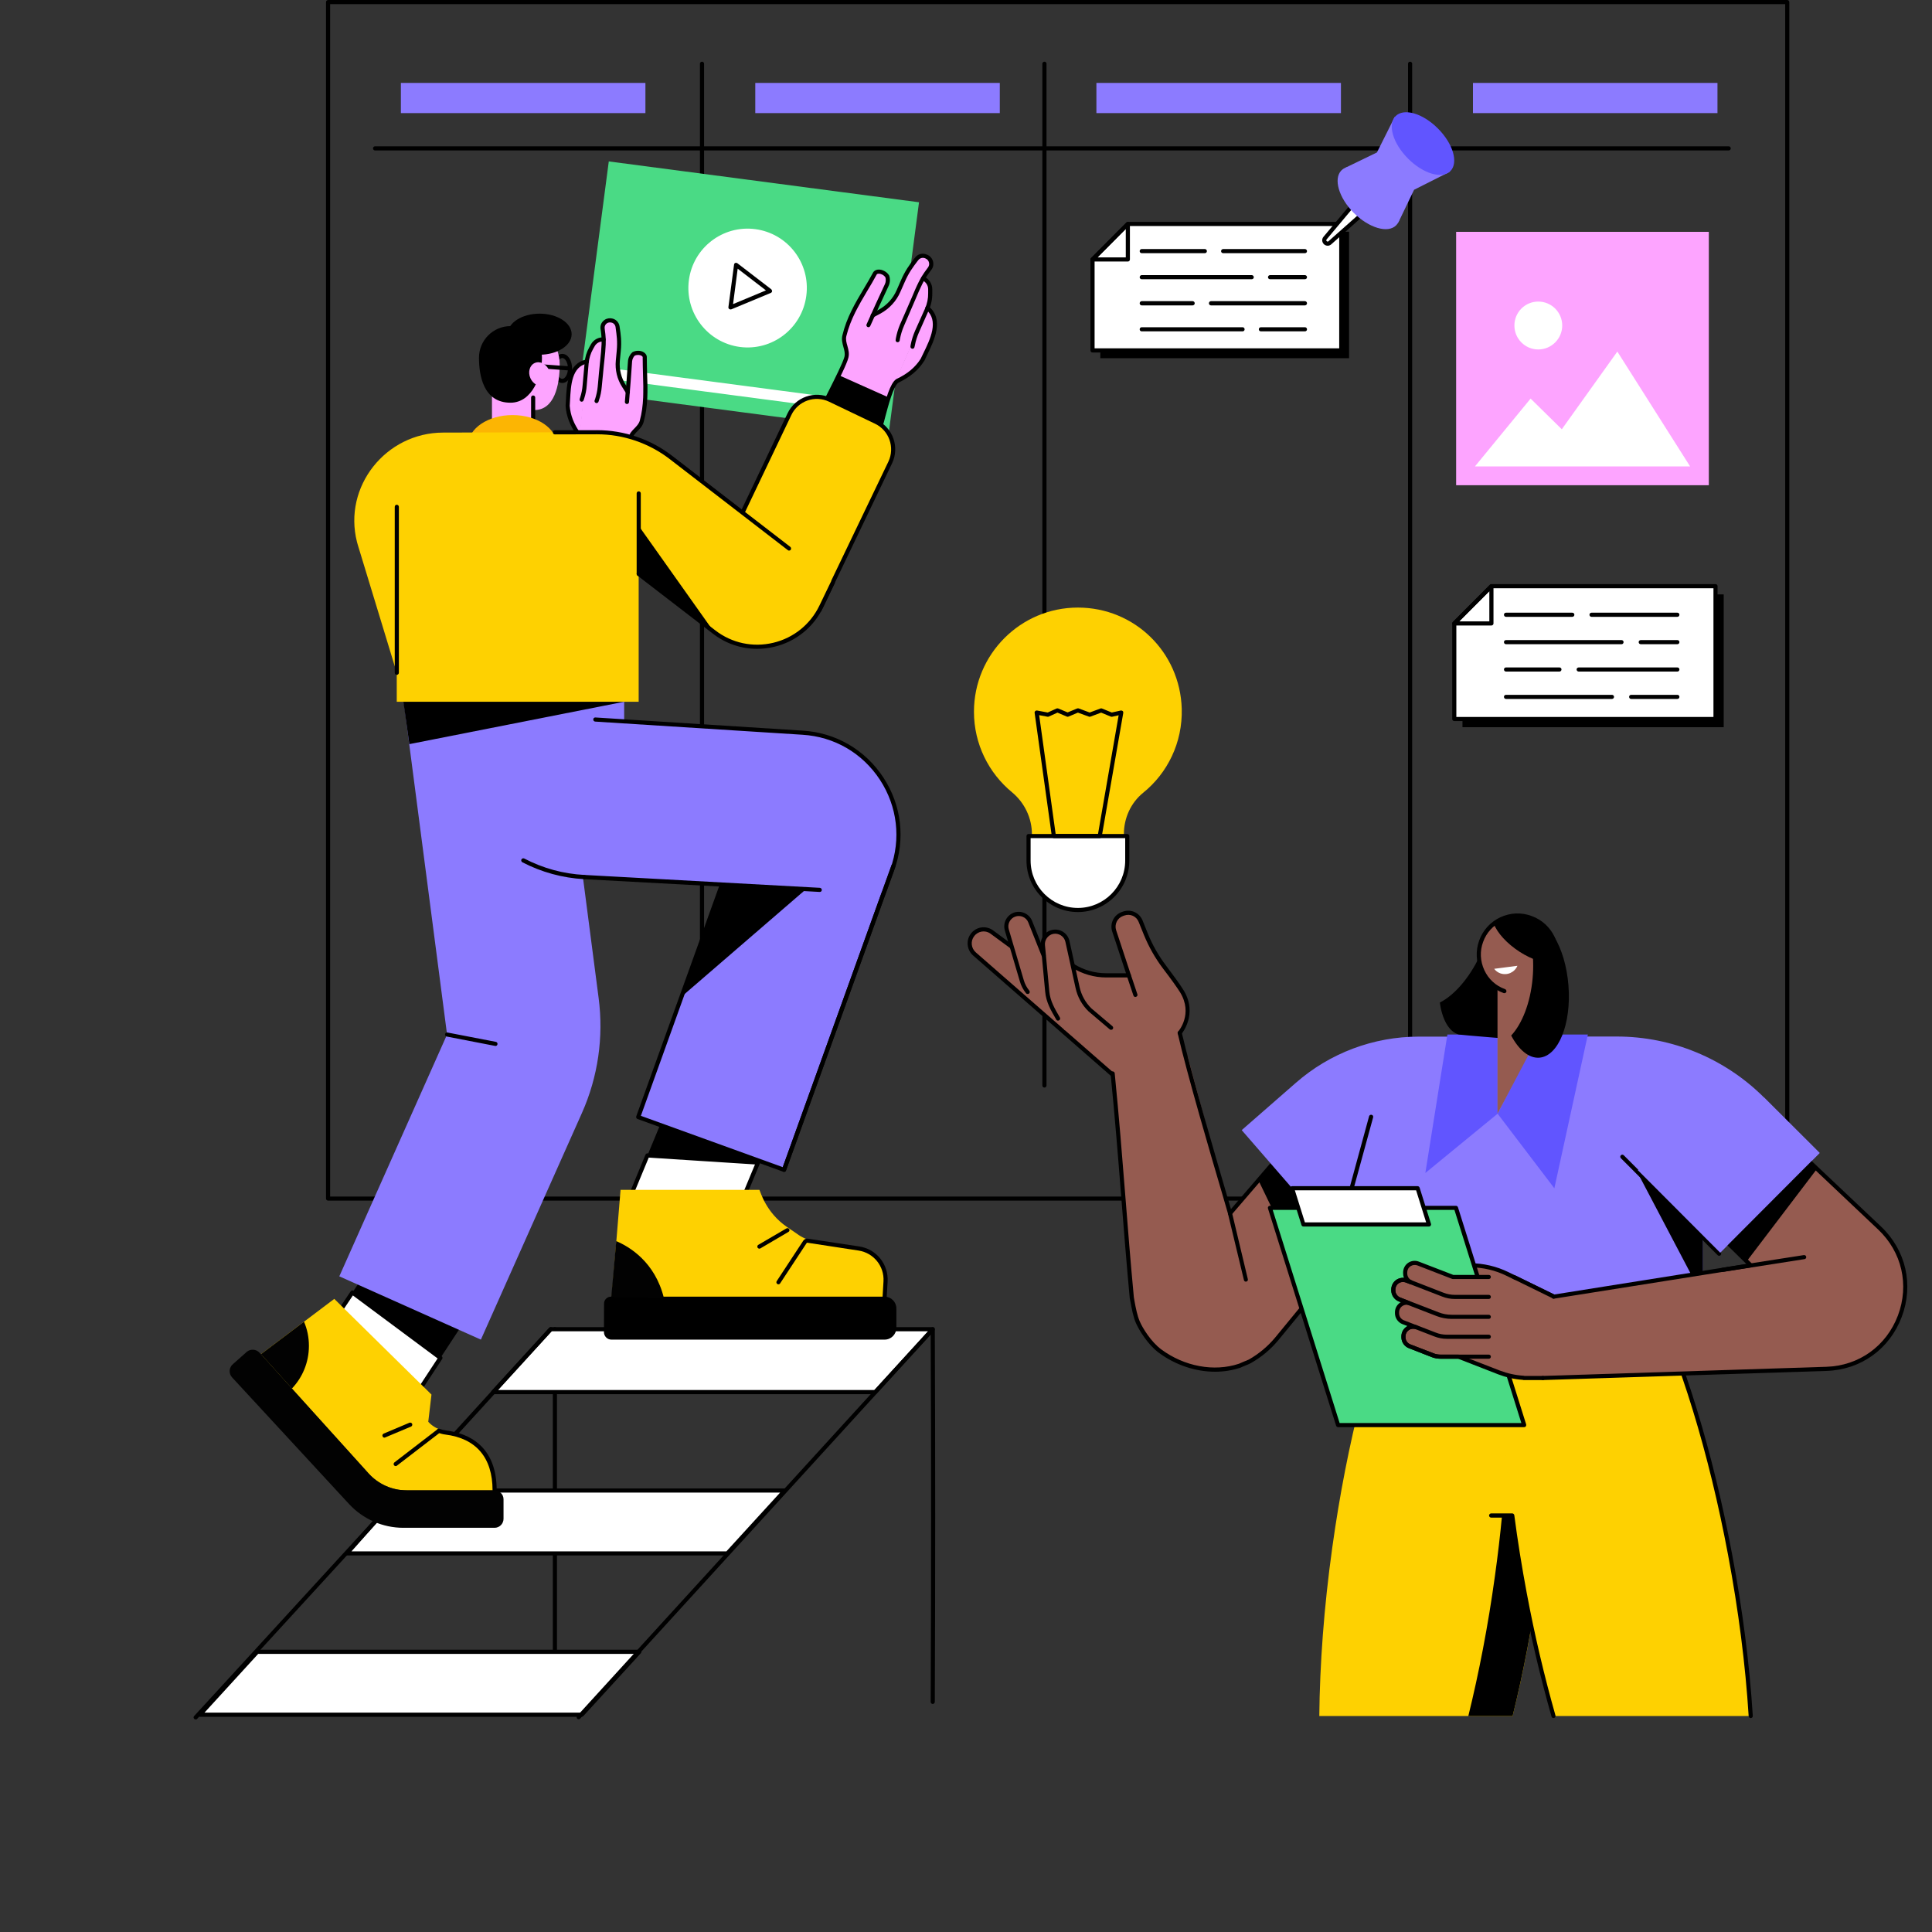 <svg xmlns="http://www.w3.org/2000/svg" xmlns:xlink="http://www.w3.org/1999/xlink" width="100" zoomAndPan="magnify" viewBox="0 0 75 75" height="100" preserveAspectRatio="xMidYMid meet" version="1.0"><rect x="0" y="0" width="75" height="75" fill="#333333" stroke="none"/><defs><clipPath id="72f2a6647e"><path d="M 21 51 L 22 51 L 22 66.75 L 21 66.75 Z M 21 51 " clip-rule="nonzero"/></clipPath><clipPath id="3cf758aab0"><path d="M 7.5 64 L 25 64 L 25 66.75 L 7.5 66.75 Z M 7.5 64 " clip-rule="nonzero"/></clipPath><clipPath id="90e186c3bb"><path d="M 22 51 L 37 51 L 37 66.75 L 22 66.75 Z M 22 51 " clip-rule="nonzero"/></clipPath><clipPath id="a6fd2c70db"><path d="M 7.5 51 L 22 51 L 22 66.75 L 7.5 66.75 Z M 7.5 51 " clip-rule="nonzero"/></clipPath><clipPath id="4f992860fa"><path d="M 51 45 L 61 45 L 61 66.75 L 51 66.75 Z M 51 45 " clip-rule="nonzero"/></clipPath><clipPath id="1d11b17dce"><path d="M 57 58 L 61 58 L 61 66.75 L 57 66.75 Z M 57 58 " clip-rule="nonzero"/></clipPath><clipPath id="2de7ac9a4b"><path d="M 58 46 L 68 46 L 68 66.75 L 58 66.75 Z M 58 46 " clip-rule="nonzero"/></clipPath><clipPath id="1a4ef79e6e"><path d="M 60 46 L 69 46 L 69 66.75 L 60 66.75 Z M 60 46 " clip-rule="nonzero"/></clipPath><clipPath id="08707b9a63"><path d="M 57 58 L 61 58 L 61 66.75 L 57 66.75 Z M 57 58 " clip-rule="nonzero"/></clipPath></defs><path fill="#000000" d="M 12.816 46.449 L 69.301 46.449 L 69.301 0.16 L 12.816 0.16 Z M 69.379 46.609 L 12.738 46.609 C 12.695 46.609 12.656 46.574 12.656 46.527 L 12.656 0.082 C 12.656 0.035 12.695 0 12.738 0 L 69.379 0 C 69.426 0 69.461 0.035 69.461 0.082 L 69.461 46.527 C 69.461 46.574 69.426 46.609 69.379 46.609 " fill-opacity="1" fill-rule="nonzero"/><path fill="#000000" d="M 40.543 42.219 C 40.5 42.219 40.465 42.184 40.465 42.137 L 40.465 2.473 C 40.465 2.43 40.5 2.395 40.543 2.395 C 40.59 2.395 40.625 2.43 40.625 2.473 L 40.625 42.137 C 40.625 42.184 40.59 42.219 40.543 42.219 " fill-opacity="1" fill-rule="nonzero"/><path fill="#000000" d="M 27.25 42.219 C 27.207 42.219 27.172 42.184 27.172 42.137 L 27.172 2.473 C 27.172 2.43 27.207 2.395 27.25 2.395 C 27.297 2.395 27.332 2.43 27.332 2.473 L 27.332 42.137 C 27.332 42.184 27.297 42.219 27.25 42.219 " fill-opacity="1" fill-rule="nonzero"/><path fill="#000000" d="M 54.738 42.219 C 54.695 42.219 54.66 42.184 54.66 42.137 L 54.66 2.473 C 54.66 2.43 54.695 2.395 54.738 2.395 C 54.785 2.395 54.82 2.43 54.82 2.473 L 54.82 42.137 C 54.82 42.184 54.785 42.219 54.738 42.219 " fill-opacity="1" fill-rule="nonzero"/><path fill="#000000" d="M 67.109 5.84 L 14.559 5.84 C 14.516 5.84 14.48 5.805 14.48 5.762 C 14.48 5.715 14.516 5.68 14.559 5.68 L 67.109 5.68 C 67.152 5.68 67.188 5.715 67.188 5.762 C 67.188 5.805 67.152 5.84 67.109 5.84 " fill-opacity="1" fill-rule="nonzero"/><path fill="#8c7bff" d="M 25.055 4.391 L 15.562 4.391 L 15.562 3.219 L 25.055 3.219 L 25.055 4.391 " fill-opacity="1" fill-rule="nonzero"/><path fill="#8c7bff" d="M 38.812 4.391 L 29.32 4.391 L 29.32 3.219 L 38.812 3.219 L 38.812 4.391 " fill-opacity="1" fill-rule="nonzero"/><path fill="#8c7bff" d="M 52.055 4.391 L 42.562 4.391 L 42.562 3.219 L 52.055 3.219 L 52.055 4.391 " fill-opacity="1" fill-rule="nonzero"/><path fill="#8c7bff" d="M 66.672 4.391 L 57.18 4.391 L 57.18 3.219 L 66.672 3.219 L 66.672 4.391 " fill-opacity="1" fill-rule="nonzero"/><path fill="#000000" d="M 66.914 28.23 L 56.773 28.23 L 56.773 24.52 L 58.215 23.074 L 66.914 23.074 L 66.914 28.23 " fill-opacity="1" fill-rule="nonzero"/><path fill="#ffffff" d="M 66.598 27.91 L 56.457 27.91 L 56.457 24.203 L 57.898 22.758 L 66.598 22.758 L 66.598 27.91 " fill-opacity="1" fill-rule="nonzero"/><path fill="#000000" d="M 56.535 27.832 L 66.516 27.832 L 66.516 22.836 L 57.93 22.836 L 56.535 24.234 Z M 66.598 27.992 L 56.457 27.992 C 56.414 27.992 56.375 27.957 56.375 27.91 L 56.375 24.203 C 56.375 24.18 56.387 24.16 56.398 24.145 L 57.84 22.699 C 57.855 22.684 57.875 22.676 57.898 22.676 L 66.598 22.676 C 66.641 22.676 66.676 22.711 66.676 22.758 L 66.676 27.91 C 66.676 27.957 66.641 27.992 66.598 27.992 " fill-opacity="1" fill-rule="nonzero"/><path fill="#000000" d="M 65.117 23.945 L 61.781 23.945 C 61.738 23.945 61.703 23.91 61.703 23.863 C 61.703 23.82 61.738 23.785 61.781 23.785 L 65.117 23.785 C 65.16 23.785 65.195 23.82 65.195 23.863 C 65.195 23.91 65.16 23.945 65.117 23.945 " fill-opacity="1" fill-rule="nonzero"/><path fill="#000000" d="M 61.035 23.945 L 58.461 23.945 C 58.418 23.945 58.383 23.91 58.383 23.863 C 58.383 23.82 58.418 23.785 58.461 23.785 L 61.035 23.785 C 61.082 23.785 61.117 23.82 61.117 23.863 C 61.117 23.91 61.082 23.945 61.035 23.945 " fill-opacity="1" fill-rule="nonzero"/><path fill="#000000" d="M 65.117 25.008 L 63.695 25.008 C 63.648 25.008 63.613 24.973 63.613 24.926 C 63.613 24.883 63.648 24.848 63.695 24.848 L 65.117 24.848 C 65.16 24.848 65.195 24.883 65.195 24.926 C 65.195 24.973 65.16 25.008 65.117 25.008 " fill-opacity="1" fill-rule="nonzero"/><path fill="#000000" d="M 62.949 25.008 L 58.461 25.008 C 58.418 25.008 58.383 24.973 58.383 24.926 C 58.383 24.883 58.418 24.848 58.461 24.848 L 62.949 24.848 C 62.992 24.848 63.027 24.883 63.027 24.926 C 63.027 24.973 62.992 25.008 62.949 25.008 " fill-opacity="1" fill-rule="nonzero"/><path fill="#000000" d="M 65.117 26.07 L 61.285 26.07 C 61.242 26.07 61.203 26.035 61.203 25.988 C 61.203 25.945 61.242 25.91 61.285 25.91 L 65.117 25.91 C 65.16 25.91 65.195 25.945 65.195 25.988 C 65.195 26.035 65.16 26.07 65.117 26.07 " fill-opacity="1" fill-rule="nonzero"/><path fill="#000000" d="M 60.539 26.07 L 58.461 26.07 C 58.418 26.07 58.383 26.031 58.383 25.988 C 58.383 25.945 58.418 25.91 58.461 25.91 L 60.539 25.91 C 60.582 25.91 60.617 25.945 60.617 25.988 C 60.617 26.031 60.582 26.07 60.539 26.07 " fill-opacity="1" fill-rule="nonzero"/><path fill="#000000" d="M 65.117 27.133 L 63.32 27.133 C 63.277 27.133 63.242 27.098 63.242 27.051 C 63.242 27.008 63.277 26.973 63.32 26.973 L 65.117 26.973 C 65.16 26.973 65.195 27.008 65.195 27.051 C 65.195 27.098 65.16 27.133 65.117 27.133 " fill-opacity="1" fill-rule="nonzero"/><path fill="#000000" d="M 62.574 27.133 L 58.461 27.133 C 58.418 27.133 58.383 27.098 58.383 27.051 C 58.383 27.008 58.418 26.973 58.461 26.973 L 62.574 26.973 C 62.621 26.973 62.656 27.008 62.656 27.051 C 62.656 27.098 62.621 27.133 62.574 27.133 " fill-opacity="1" fill-rule="nonzero"/><path fill="#000000" d="M 56.648 24.121 L 57.816 24.121 L 57.816 22.949 Z M 57.898 24.281 L 56.457 24.281 C 56.426 24.281 56.395 24.262 56.383 24.23 C 56.371 24.203 56.379 24.168 56.398 24.145 L 57.84 22.699 C 57.863 22.676 57.898 22.668 57.93 22.684 C 57.957 22.695 57.977 22.723 57.977 22.758 L 57.977 24.203 C 57.977 24.246 57.941 24.281 57.898 24.281 " fill-opacity="1" fill-rule="nonzero"/><path fill="#000000" d="M 52.371 13.906 L 42.715 13.906 L 42.715 10.375 L 44.086 8.996 L 52.371 8.996 L 52.371 13.906 " fill-opacity="1" fill-rule="nonzero"/><path fill="#ffffff" d="M 52.066 13.605 L 42.41 13.605 L 42.41 10.07 L 43.785 8.695 L 52.066 8.695 L 52.066 13.605 " fill-opacity="1" fill-rule="nonzero"/><path fill="#000000" d="M 42.492 13.523 L 51.988 13.523 L 51.988 8.773 L 43.816 8.773 L 42.492 10.105 Z M 52.066 13.684 L 42.41 13.684 C 42.367 13.684 42.332 13.648 42.332 13.605 L 42.332 10.07 C 42.332 10.051 42.34 10.031 42.355 10.016 L 43.727 8.637 C 43.742 8.625 43.762 8.613 43.785 8.613 L 52.066 8.613 C 52.113 8.613 52.148 8.648 52.148 8.695 L 52.148 13.605 C 52.148 13.648 52.113 13.684 52.066 13.684 " fill-opacity="1" fill-rule="nonzero"/><path fill="#000000" d="M 50.656 9.828 L 47.484 9.828 C 47.438 9.828 47.402 9.793 47.402 9.75 C 47.402 9.707 47.438 9.668 47.484 9.668 L 50.656 9.668 C 50.703 9.668 50.738 9.707 50.738 9.75 C 50.738 9.793 50.703 9.828 50.656 9.828 " fill-opacity="1" fill-rule="nonzero"/><path fill="#000000" d="M 46.773 9.828 L 44.32 9.828 C 44.277 9.828 44.242 9.793 44.242 9.75 C 44.242 9.707 44.277 9.668 44.32 9.668 L 46.773 9.668 C 46.816 9.668 46.852 9.707 46.852 9.75 C 46.852 9.793 46.816 9.828 46.773 9.828 " fill-opacity="1" fill-rule="nonzero"/><path fill="#000000" d="M 50.656 10.84 L 49.305 10.84 C 49.258 10.84 49.223 10.805 49.223 10.762 C 49.223 10.719 49.258 10.68 49.305 10.68 L 50.656 10.68 C 50.703 10.68 50.738 10.719 50.738 10.762 C 50.738 10.805 50.703 10.84 50.656 10.84 " fill-opacity="1" fill-rule="nonzero"/><path fill="#000000" d="M 48.594 10.84 L 44.32 10.84 C 44.277 10.84 44.242 10.805 44.242 10.762 C 44.242 10.719 44.277 10.68 44.32 10.68 L 48.594 10.68 C 48.637 10.68 48.672 10.719 48.672 10.762 C 48.672 10.805 48.637 10.84 48.594 10.84 " fill-opacity="1" fill-rule="nonzero"/><path fill="#000000" d="M 50.656 11.855 L 47.008 11.855 C 46.965 11.855 46.93 11.816 46.93 11.773 C 46.93 11.73 46.965 11.691 47.008 11.691 L 50.656 11.691 C 50.703 11.691 50.738 11.73 50.738 11.773 C 50.738 11.816 50.703 11.855 50.656 11.855 " fill-opacity="1" fill-rule="nonzero"/><path fill="#000000" d="M 46.297 11.855 L 44.32 11.855 C 44.277 11.855 44.242 11.816 44.242 11.773 C 44.242 11.73 44.277 11.691 44.32 11.691 L 46.297 11.691 C 46.344 11.691 46.379 11.73 46.379 11.773 C 46.379 11.816 46.344 11.855 46.297 11.855 " fill-opacity="1" fill-rule="nonzero"/><path fill="#000000" d="M 50.656 12.863 L 48.949 12.863 C 48.902 12.863 48.867 12.828 48.867 12.785 C 48.867 12.738 48.902 12.703 48.949 12.703 L 50.656 12.703 C 50.703 12.703 50.738 12.738 50.738 12.785 C 50.738 12.828 50.703 12.863 50.656 12.863 " fill-opacity="1" fill-rule="nonzero"/><path fill="#000000" d="M 48.238 12.863 L 44.32 12.863 C 44.277 12.863 44.242 12.828 44.242 12.785 C 44.242 12.738 44.277 12.703 44.32 12.703 L 48.238 12.703 C 48.281 12.703 48.316 12.738 48.316 12.785 C 48.316 12.828 48.281 12.863 48.238 12.863 " fill-opacity="1" fill-rule="nonzero"/><path fill="#000000" d="M 42.605 9.992 L 43.703 9.992 L 43.703 8.887 Z M 43.785 10.152 L 42.41 10.152 C 42.379 10.152 42.348 10.133 42.336 10.102 C 42.324 10.07 42.332 10.039 42.355 10.016 L 43.727 8.637 C 43.75 8.613 43.785 8.609 43.812 8.621 C 43.844 8.633 43.863 8.664 43.863 8.695 L 43.863 10.07 C 43.863 10.117 43.828 10.152 43.785 10.152 " fill-opacity="1" fill-rule="nonzero"/><path fill="#8c7bff" d="M 54.145 4.535 L 53.453 5.918 L 52.219 6.516 L 54.285 8.633 L 54.895 7.367 L 56.273 6.672 L 54.145 4.535 " fill-opacity="1" fill-rule="nonzero"/><path fill="#6155ff" d="M 54.66 6.156 C 54.07 5.566 53.855 4.828 54.176 4.508 C 54.5 4.184 55.234 4.398 55.82 4.988 C 56.41 5.578 56.625 6.316 56.305 6.641 C 55.98 6.961 55.246 6.746 54.66 6.156 " fill-opacity="1" fill-rule="nonzero"/><path fill="#ffffff" d="M 52.926 7.469 L 53.352 7.895 L 51.625 9.426 C 51.504 9.531 51.336 9.367 51.438 9.242 L 52.926 7.469 " fill-opacity="1" fill-rule="nonzero"/><path fill="#000000" d="M 52.93 7.586 L 51.5 9.293 C 51.473 9.328 51.492 9.352 51.504 9.363 C 51.516 9.371 51.543 9.395 51.574 9.363 L 53.234 7.891 Z M 51.543 9.539 C 51.484 9.539 51.43 9.516 51.391 9.477 C 51.324 9.41 51.297 9.289 51.379 9.191 L 52.863 7.414 C 52.879 7.398 52.898 7.387 52.922 7.387 C 52.941 7.387 52.965 7.395 52.98 7.41 L 53.406 7.836 C 53.422 7.852 53.43 7.875 53.43 7.898 C 53.43 7.918 53.422 7.941 53.402 7.953 L 51.68 9.484 C 51.637 9.523 51.586 9.539 51.543 9.539 " fill-opacity="1" fill-rule="nonzero"/><path fill="#8c7bff" d="M 52.555 8.266 C 51.969 7.676 51.754 6.938 52.074 6.613 C 52.395 6.293 53.133 6.508 53.719 7.098 C 54.305 7.688 54.523 8.426 54.199 8.746 C 53.879 9.07 53.145 8.852 52.555 8.266 " fill-opacity="1" fill-rule="nonzero"/><path fill="#fda4ff" d="M 66.336 18.836 L 56.527 18.836 L 56.527 9 L 66.336 9 L 66.336 18.836 " fill-opacity="1" fill-rule="nonzero"/><path fill="#ffffff" d="M 65.609 18.105 L 57.258 18.105 L 59.418 15.473 L 60.629 16.664 L 62.785 13.648 L 65.609 18.105 " fill-opacity="1" fill-rule="nonzero"/><path fill="#ffffff" d="M 60.645 12.637 C 60.645 13.148 60.227 13.566 59.715 13.566 C 59.203 13.566 58.789 13.148 58.789 12.637 C 58.789 12.121 59.203 11.707 59.715 11.707 C 60.227 11.707 60.645 12.121 60.645 12.637 " fill-opacity="1" fill-rule="nonzero"/><g clip-path="url(#72f2a6647e)"><path fill="#000000" d="M 21.539 66.148 C 21.496 66.148 21.461 66.109 21.461 66.066 L 21.461 51.602 C 21.461 51.555 21.496 51.52 21.539 51.52 C 21.582 51.52 21.621 51.555 21.621 51.602 L 21.621 66.066 C 21.621 66.109 21.582 66.148 21.539 66.148 " fill-opacity="1" fill-rule="nonzero"/></g><path fill="#ffffff" d="M 33.977 54.043 L 19.145 54.043 L 21.379 51.602 L 36.207 51.602 L 33.977 54.043 " fill-opacity="1" fill-rule="nonzero"/><path fill="#000000" d="M 19.324 53.961 L 33.941 53.961 L 36.027 51.68 L 21.414 51.68 Z M 33.977 54.121 L 19.145 54.121 C 19.113 54.121 19.082 54.102 19.07 54.074 C 19.059 54.043 19.062 54.012 19.086 53.988 L 21.32 51.547 C 21.332 51.531 21.355 51.52 21.379 51.52 L 36.207 51.52 C 36.242 51.52 36.27 51.539 36.281 51.566 C 36.293 51.598 36.289 51.633 36.27 51.656 L 34.035 54.094 C 34.02 54.113 33.996 54.121 33.977 54.121 " fill-opacity="1" fill-rule="nonzero"/><path fill="#ffffff" d="M 28.234 60.301 L 13.465 60.301 L 15.637 57.859 L 30.469 57.859 L 28.234 60.301 " fill-opacity="1" fill-rule="nonzero"/><path fill="#000000" d="M 13.645 60.223 L 28.199 60.223 L 30.285 57.941 L 15.672 57.941 Z M 28.234 60.383 L 13.465 60.383 C 13.434 60.383 13.402 60.363 13.391 60.336 C 13.379 60.305 13.383 60.273 13.402 60.25 L 15.578 57.809 C 15.594 57.789 15.613 57.781 15.637 57.781 L 30.469 57.781 C 30.5 57.781 30.527 57.801 30.543 57.828 C 30.555 57.859 30.547 57.891 30.527 57.914 L 28.293 60.355 C 28.277 60.375 28.258 60.383 28.234 60.383 " fill-opacity="1" fill-rule="nonzero"/><g clip-path="url(#3cf758aab0)"><path fill="#ffffff" d="M 22.586 66.562 L 7.754 66.562 L 9.988 64.121 L 24.82 64.121 L 22.586 66.562 " fill-opacity="1" fill-rule="nonzero"/><path fill="#000000" d="M 7.938 66.484 L 22.551 66.484 L 24.637 64.203 L 10.023 64.203 Z M 22.586 66.645 L 7.754 66.645 C 7.723 66.645 7.691 66.625 7.68 66.594 C 7.668 66.566 7.672 66.531 7.695 66.508 L 9.93 64.066 C 9.945 64.051 9.965 64.043 9.988 64.043 L 24.82 64.043 C 24.852 64.043 24.879 64.059 24.891 64.09 C 24.906 64.117 24.898 64.152 24.879 64.176 L 22.645 66.617 C 22.629 66.633 22.605 66.645 22.586 66.645 " fill-opacity="1" fill-rule="nonzero"/></g><g clip-path="url(#90e186c3bb)"><path fill="#000000" d="M 22.465 66.742 C 22.445 66.742 22.426 66.734 22.41 66.723 C 22.379 66.691 22.375 66.641 22.406 66.609 L 36.129 51.57 C 36.137 51.562 36.141 51.555 36.148 51.547 C 36.156 51.539 36.164 51.535 36.172 51.531 L 36.172 51.527 C 36.188 51.523 36.203 51.52 36.219 51.52 C 36.219 51.52 36.219 51.52 36.223 51.52 C 36.223 51.52 36.223 51.52 36.223 51.523 C 36.23 51.523 36.234 51.523 36.238 51.527 C 36.246 51.527 36.25 51.531 36.258 51.535 C 36.258 51.539 36.258 51.539 36.258 51.539 C 36.258 51.539 36.262 51.539 36.258 51.539 C 36.262 51.539 36.262 51.539 36.262 51.539 C 36.262 51.539 36.262 51.539 36.262 51.543 L 36.266 51.543 C 36.266 51.543 36.266 51.543 36.266 51.547 C 36.266 51.547 36.266 51.547 36.27 51.547 C 36.27 51.547 36.27 51.547 36.27 51.551 C 36.281 51.562 36.289 51.582 36.289 51.602 C 36.309 56.398 36.309 61.266 36.289 66.066 C 36.289 66.109 36.254 66.148 36.207 66.148 C 36.164 66.148 36.129 66.109 36.129 66.066 C 36.148 61.336 36.152 56.539 36.129 51.805 L 22.523 66.715 C 22.508 66.734 22.484 66.742 22.465 66.742 " fill-opacity="1" fill-rule="nonzero"/></g><g clip-path="url(#a6fd2c70db)"><path fill="#000000" d="M 7.598 66.75 C 7.578 66.75 7.559 66.742 7.543 66.73 C 7.508 66.699 7.508 66.648 7.535 66.617 L 8.418 65.656 C 12.652 61.039 17.031 56.262 21.316 51.547 C 21.348 51.512 21.398 51.512 21.43 51.539 C 21.465 51.57 21.465 51.621 21.438 51.656 C 17.148 56.371 12.77 61.145 8.535 65.762 L 7.656 66.723 C 7.641 66.742 7.617 66.75 7.598 66.75 " fill-opacity="1" fill-rule="nonzero"/></g><path fill="#000000" d="M 21.828 13.898 C 21.723 13.898 21.605 14.062 21.605 14.301 C 21.605 14.539 21.723 14.707 21.828 14.707 C 21.934 14.707 22.047 14.539 22.047 14.301 C 22.047 14.062 21.934 13.898 21.828 13.898 Z M 21.828 14.867 C 21.613 14.867 21.445 14.617 21.445 14.301 C 21.445 13.984 21.613 13.738 21.828 13.738 C 22.043 13.738 22.207 13.984 22.207 14.301 C 22.207 14.617 22.043 14.867 21.828 14.867 " fill-opacity="1" fill-rule="nonzero"/><path fill="#fda4ff" d="M 21.727 14.145 C 21.727 14.98 21.512 15.918 20.742 15.918 C 19.973 15.918 18.938 14.98 18.938 14.145 C 18.938 13.309 19.562 12.633 20.332 12.633 C 21.102 12.633 21.727 13.309 21.727 14.145 " fill-opacity="1" fill-rule="nonzero"/><path fill="#fda4ff" d="M 19.098 16.797 L 20.695 16.797 L 20.695 14.145 L 19.098 14.145 L 19.098 16.797 " fill-opacity="1" fill-rule="nonzero"/><path fill="#000000" d="M 20.695 16.879 C 20.652 16.879 20.617 16.84 20.617 16.797 L 20.617 15.434 C 20.617 15.387 20.652 15.352 20.695 15.352 C 20.742 15.352 20.777 15.387 20.777 15.434 L 20.777 16.797 C 20.777 16.84 20.742 16.879 20.695 16.879 " fill-opacity="1" fill-rule="nonzero"/><path fill="#000000" d="M 21.039 13.887 C 21.039 14.566 20.676 15.633 19.816 15.633 C 18.762 15.633 18.594 14.566 18.594 13.887 C 18.594 13.211 19.141 12.66 19.816 12.66 C 20.492 12.66 21.039 13.211 21.039 13.887 " fill-opacity="1" fill-rule="nonzero"/><path fill="#000000" d="M 22.191 12.973 C 22.191 13.414 21.633 13.77 20.949 13.77 C 20.262 13.77 19.707 13.414 19.707 12.973 C 19.707 12.535 20.262 12.176 20.949 12.176 C 21.633 12.176 22.191 12.535 22.191 12.973 " fill-opacity="1" fill-rule="nonzero"/><path fill="#000000" d="M 22.129 14.383 C 22.125 14.383 22.125 14.383 22.121 14.383 L 20.793 14.285 C 20.746 14.281 20.715 14.242 20.719 14.199 C 20.723 14.156 20.758 14.121 20.805 14.125 L 22.133 14.223 C 22.18 14.227 22.211 14.266 22.207 14.309 C 22.207 14.352 22.172 14.383 22.129 14.383 " fill-opacity="1" fill-rule="nonzero"/><path fill="#fda4ff" d="M 21.309 14.363 C 21.41 14.602 21.336 14.867 21.137 14.953 C 20.938 15.039 20.695 14.918 20.59 14.68 C 20.484 14.441 20.562 14.176 20.762 14.09 C 20.957 14.004 21.203 14.125 21.309 14.363 " fill-opacity="1" fill-rule="nonzero"/><path fill="#000000" d="M 24.43 46.555 L 26.926 40.523 L 30.566 42.23 L 28.332 47.758 L 24.43 46.555 " fill-opacity="1" fill-rule="nonzero"/><path fill="#ffffff" d="M 24.43 46.555 L 25.133 44.852 L 29.426 45.133 L 28.332 47.758 L 24.43 46.555 " fill-opacity="1" fill-rule="nonzero"/><path fill="#000000" d="M 24.535 46.504 L 28.285 47.66 L 29.309 45.203 L 25.184 44.938 Z M 28.332 47.836 C 28.324 47.836 28.316 47.836 28.309 47.832 L 24.406 46.633 C 24.383 46.625 24.367 46.609 24.355 46.59 C 24.348 46.566 24.344 46.543 24.355 46.523 L 25.059 44.82 C 25.074 44.789 25.105 44.77 25.141 44.773 L 29.434 45.051 C 29.457 45.055 29.48 45.066 29.496 45.09 C 29.508 45.113 29.512 45.141 29.5 45.164 L 28.406 47.789 C 28.391 47.816 28.363 47.836 28.332 47.836 " fill-opacity="1" fill-rule="nonzero"/><path fill="#fed101" d="M 34.34 50.422 L 34.34 49.617 C 34.34 49.016 33.898 48.508 33.309 48.422 L 31.648 48.188 C 31.387 48.152 31.137 48.047 30.926 47.887 L 30.547 47.629 C 29.727 47.062 29.527 46.273 29.48 46.191 L 24.09 46.191 L 23.746 50.367 L 34.34 50.422 " fill-opacity="1" fill-rule="nonzero"/><path fill="#000000" d="M 23.719 50.336 C 23.57 50.336 23.449 50.457 23.449 50.605 L 23.445 51.711 C 23.445 51.871 23.574 52.004 23.734 52.004 L 34.34 52.004 C 34.594 52.004 34.797 51.797 34.797 51.543 L 34.797 50.793 C 34.797 50.543 34.594 50.336 34.34 50.336 L 23.719 50.336 " fill-opacity="1" fill-rule="nonzero"/><path fill="#000000" d="M 34.344 50.418 C 34.34 50.418 34.34 50.418 34.34 50.418 C 34.293 50.414 34.262 50.375 34.262 50.332 L 34.297 49.742 C 34.332 49.152 33.914 48.637 33.332 48.547 L 31.34 48.242 C 31.328 48.242 31.316 48.246 31.312 48.258 L 30.285 49.82 C 30.262 49.859 30.211 49.871 30.176 49.844 C 30.137 49.82 30.129 49.77 30.152 49.734 L 31.18 48.168 C 31.219 48.105 31.293 48.074 31.363 48.086 L 33.355 48.387 C 34.023 48.488 34.496 49.078 34.457 49.754 L 34.422 50.34 C 34.422 50.383 34.387 50.418 34.344 50.418 " fill-opacity="1" fill-rule="nonzero"/><path fill="#000000" d="M 29.48 48.473 C 29.453 48.473 29.426 48.457 29.41 48.434 C 29.387 48.395 29.402 48.344 29.438 48.324 L 30.527 47.688 C 30.566 47.664 30.613 47.68 30.637 47.715 C 30.66 47.754 30.645 47.805 30.605 47.824 L 29.52 48.461 C 29.508 48.469 29.492 48.473 29.48 48.473 " fill-opacity="1" fill-rule="nonzero"/><path fill="#020202" d="M 25.773 50.391 C 25.43 48.992 24.438 48.398 23.922 48.18 L 23.73 50.344 C 23.672 50.344 25.773 50.391 25.773 50.391 " fill-opacity="1" fill-rule="nonzero"/><path fill="#000000" d="M 12.023 52.652 L 15.836 46.953 L 19.234 49.461 L 15.797 54.695 L 12.023 52.652 " fill-opacity="1" fill-rule="nonzero"/><path fill="#ffffff" d="M 12.023 52.652 L 13.68 50.176 L 17.098 52.715 L 15.797 54.695 L 12.023 52.652 " fill-opacity="1" fill-rule="nonzero"/><path fill="#000000" d="M 12.137 52.621 L 15.77 54.59 L 16.988 52.734 L 13.699 50.289 Z M 15.797 54.773 C 15.785 54.773 15.773 54.773 15.762 54.766 L 11.984 52.723 C 11.965 52.711 11.949 52.691 11.945 52.668 C 11.938 52.648 11.941 52.625 11.957 52.605 L 13.613 50.129 C 13.625 50.113 13.645 50.098 13.664 50.094 C 13.688 50.09 13.707 50.098 13.727 50.109 L 17.145 52.648 C 17.18 52.676 17.188 52.723 17.164 52.758 L 15.863 54.738 C 15.848 54.762 15.824 54.773 15.797 54.773 " fill-opacity="1" fill-rule="nonzero"/><path fill="#fed101" d="M 12.977 50.422 L 10.129 52.57 L 14.309 57.199 C 14.688 57.617 15.223 57.855 15.781 57.855 L 19.199 57.855 C 19.199 56.023 17.957 55.629 17.312 55.551 C 17.051 55.516 16.805 55.391 16.625 55.195 L 16.75 54.137 L 12.977 50.422 " fill-opacity="1" fill-rule="nonzero"/><path fill="#000000" d="M 19.199 57.934 C 19.156 57.934 19.121 57.898 19.121 57.855 C 19.121 56.586 18.484 55.836 17.281 55.688 C 17.188 55.676 17.098 55.652 17.012 55.617 C 16.969 55.602 16.945 55.559 16.961 55.516 C 16.977 55.473 17.023 55.453 17.066 55.469 C 17.141 55.496 17.223 55.516 17.301 55.527 C 18.203 55.641 19.281 56.137 19.281 57.855 C 19.281 57.898 19.242 57.934 19.199 57.934 " fill-opacity="1" fill-rule="nonzero"/><path fill="#020202" d="M 19.199 57.855 L 15.781 57.855 C 15.223 57.855 14.688 57.617 14.309 57.199 L 10.129 52.57 L 10.07 52.508 C 9.941 52.371 9.73 52.359 9.586 52.473 L 9.055 52.945 C 8.887 53.074 8.867 53.32 9.012 53.473 L 13.551 58.387 C 14.094 58.973 14.859 59.309 15.656 59.309 L 19.199 59.309 C 19.391 59.309 19.547 59.152 19.547 58.957 L 19.547 58.203 C 19.547 58.012 19.391 57.855 19.199 57.855 " fill-opacity="1" fill-rule="nonzero"/><path fill="#020202" d="M 11.332 53.902 C 11.742 53.473 11.992 52.887 11.992 52.246 C 11.992 51.914 11.926 51.594 11.801 51.309 L 10.129 52.57 L 11.332 53.902 " fill-opacity="1" fill-rule="nonzero"/><path fill="#000000" d="M 15.359 56.914 C 15.336 56.914 15.312 56.902 15.297 56.883 C 15.27 56.848 15.277 56.797 15.312 56.77 L 16.984 55.484 C 17.02 55.457 17.066 55.465 17.094 55.5 C 17.121 55.535 17.113 55.586 17.078 55.613 L 15.406 56.898 C 15.395 56.906 15.375 56.914 15.359 56.914 " fill-opacity="1" fill-rule="nonzero"/><path fill="#000000" d="M 14.922 55.809 C 14.891 55.809 14.863 55.789 14.852 55.758 C 14.832 55.719 14.852 55.672 14.895 55.652 L 15.895 55.23 C 15.934 55.215 15.98 55.234 16 55.273 C 16.016 55.316 15.996 55.363 15.957 55.379 L 14.953 55.801 C 14.945 55.805 14.934 55.809 14.922 55.809 " fill-opacity="1" fill-rule="nonzero"/><path fill="#8c7bff" d="M 34.637 33.762 L 34.305 34.68 L 22.68 34.047 C 20.215 33.914 18.105 32.238 17.406 29.863 L 16.723 27.527 L 31.156 28.441 C 33.797 28.605 35.543 31.27 34.637 33.762 " fill-opacity="1" fill-rule="nonzero"/><path fill="#8c7bff" d="M 30.438 45.414 L 24.773 43.363 L 29.023 31.566 L 34.684 33.617 L 30.438 45.414 " fill-opacity="1" fill-rule="nonzero"/><path fill="#000000" d="M 30.438 45.492 C 30.426 45.492 30.418 45.492 30.41 45.488 L 24.746 43.438 C 24.727 43.434 24.711 43.418 24.703 43.398 C 24.695 43.379 24.691 43.355 24.699 43.336 L 27.945 34.324 C 27.957 34.281 28.004 34.262 28.047 34.277 C 28.086 34.293 28.109 34.336 28.094 34.379 L 24.879 43.316 L 30.387 45.309 L 34.605 33.59 C 34.621 33.547 34.668 33.523 34.711 33.539 C 34.75 33.555 34.773 33.602 34.758 33.645 L 30.512 45.441 C 30.5 45.473 30.469 45.492 30.438 45.492 " fill-opacity="1" fill-rule="nonzero"/><path fill="#8c7bff" d="M 23.238 38.738 L 21.586 26.035 L 15.617 26.82 L 17.355 40.16 L 13.172 49.547 L 18.668 52.004 L 22.59 43.207 C 23.215 41.805 23.438 40.258 23.238 38.738 " fill-opacity="1" fill-rule="nonzero"/><path fill="#8c7bff" d="M 24.23 30.184 L 16.723 30.184 L 16.723 26.547 L 24.23 26.547 L 24.23 30.184 " fill-opacity="1" fill-rule="nonzero"/><path fill="#000000" d="M 24.23 27.242 L 15.891 28.887 L 15.562 26.547 L 24.23 26.547 L 24.23 27.242 " fill-opacity="1" fill-rule="nonzero"/><path fill="#000000" d="M 31.824 34.625 C 31.82 34.625 31.82 34.625 31.82 34.625 L 22.676 34.129 C 22.629 34.125 22.598 34.086 22.598 34.043 C 22.602 34 22.641 33.961 22.684 33.965 L 31.828 34.465 C 31.871 34.469 31.906 34.508 31.902 34.551 C 31.902 34.594 31.867 34.625 31.824 34.625 " fill-opacity="1" fill-rule="nonzero"/><path fill="#000000" d="M 22.68 34.129 C 22.68 34.129 22.676 34.129 22.676 34.129 C 21.832 34.082 21.023 33.859 20.277 33.473 C 20.238 33.449 20.223 33.402 20.242 33.363 C 20.262 33.324 20.312 33.309 20.352 33.328 C 21.078 33.707 21.863 33.922 22.684 33.965 C 22.727 33.969 22.762 34.008 22.758 34.051 C 22.758 34.094 22.723 34.129 22.68 34.129 " fill-opacity="1" fill-rule="nonzero"/><path fill="#000000" d="M 27.98 34.34 L 31.293 34.516 L 26.457 38.691 Z M 27.98 34.34 " fill-opacity="1" fill-rule="nonzero"/><path fill="#000000" d="M 19.234 40.605 C 19.23 40.605 19.227 40.605 19.219 40.602 L 17.34 40.238 C 17.297 40.23 17.27 40.188 17.277 40.145 C 17.285 40.102 17.328 40.074 17.371 40.082 L 19.25 40.445 C 19.293 40.453 19.32 40.496 19.312 40.539 C 19.305 40.578 19.273 40.605 19.234 40.605 " fill-opacity="1" fill-rule="nonzero"/><path fill="#000000" d="M 30.438 45.492 C 30.426 45.492 30.418 45.492 30.41 45.488 C 30.367 45.473 30.348 45.426 30.359 45.387 L 34.223 34.652 C 34.227 34.645 34.23 34.637 34.238 34.629 L 34.562 33.734 C 34.984 32.57 34.836 31.309 34.16 30.273 C 33.48 29.234 32.387 28.598 31.152 28.523 L 23.105 28.012 C 23.059 28.008 23.027 27.969 23.031 27.926 C 23.031 27.883 23.07 27.848 23.113 27.852 L 31.16 28.363 C 32.445 28.441 33.586 29.105 34.293 30.184 C 35 31.262 35.152 32.578 34.711 33.789 L 34.379 34.707 C 34.375 34.719 34.371 34.727 34.367 34.73 L 30.512 45.441 C 30.5 45.473 30.469 45.492 30.438 45.492 " fill-opacity="1" fill-rule="nonzero"/><path fill="#4ada85" d="M 34.508 16.754 L 22.465 15.168 L 23.633 6.266 L 35.676 7.852 L 34.508 16.754 " fill-opacity="1" fill-rule="nonzero"/><path fill="#ffffff" d="M 31.301 11.48 C 31.137 12.746 29.98 13.633 28.723 13.469 C 27.465 13.301 26.578 12.145 26.742 10.879 C 26.906 9.617 28.062 8.73 29.32 8.895 C 30.582 9.062 31.469 10.219 31.301 11.48 " fill-opacity="1" fill-rule="nonzero"/><path fill="#ffffff" d="M 29.891 11.297 L 28.574 10.281 L 28.359 11.934 L 29.891 11.297 " fill-opacity="1" fill-rule="nonzero"/><path fill="#000000" d="M 28.637 10.43 L 28.457 11.805 L 29.734 11.273 Z M 28.359 12.012 C 28.34 12.012 28.324 12.008 28.309 11.996 C 28.285 11.98 28.273 11.949 28.277 11.922 L 28.496 10.273 C 28.5 10.242 28.516 10.219 28.543 10.207 C 28.57 10.199 28.602 10.203 28.625 10.219 L 29.941 11.23 C 29.961 11.25 29.973 11.277 29.973 11.305 C 29.969 11.336 29.949 11.359 29.922 11.371 L 28.391 12.008 C 28.379 12.012 28.367 12.012 28.359 12.012 " fill-opacity="1" fill-rule="nonzero"/><path fill="#ffffff" d="M 34.215 15.68 L 23.004 14.203 L 22.949 14.617 L 34.16 16.094 L 34.215 15.68 " fill-opacity="1" fill-rule="nonzero"/><path fill="#fda4ff" d="M 24.516 16.879 C 24.562 16.812 24.953 16.516 25.008 15.922 L 25.031 15.688 C 25.055 15.422 24.961 15.359 24.984 15.098 L 25.086 14.012 C 25.102 13.852 24.988 13.711 24.828 13.699 L 24.809 13.695 C 24.648 13.68 24.508 13.797 24.492 13.957 L 24.223 16.848 L 24.516 16.879 " fill-opacity="1" fill-rule="nonzero"/><path fill="#fda4ff" d="M 24.316 16.398 L 23.586 15.25 C 23.402 14.957 23.32 14.609 23.352 14.266 C 23.418 13.598 23.469 13.297 23.402 12.824 L 23.395 12.758 C 23.367 12.578 23.516 12.418 23.699 12.438 L 23.723 12.438 C 23.852 12.453 23.953 12.551 23.973 12.68 C 24.012 12.961 24.059 13.223 24.02 13.633 L 23.984 14.004 C 23.953 14.348 24.035 14.691 24.219 14.98 L 24.422 15.293 L 24.316 16.398 " fill-opacity="1" fill-rule="nonzero"/><path fill="#fda4ff" d="M 22.605 15.977 L 22.773 14.09 C 22.789 13.887 22.852 13.691 22.949 13.516 L 23.016 13.398 C 23.133 13.191 23.398 13.117 23.605 13.234 C 23.684 13.277 23.711 13.379 23.668 13.453 L 23.566 13.633 C 23.445 13.852 23.371 14.09 23.348 14.34 L 23.195 16.031 L 22.605 15.977 " fill-opacity="1" fill-rule="nonzero"/><path fill="#fda4ff" d="M 22.203 16.379 C 22.082 16.121 22.031 15.832 22.055 15.547 L 22.105 14.941 C 22.121 14.742 22.184 14.547 22.281 14.371 L 22.348 14.25 C 22.465 14.043 22.73 13.969 22.938 14.086 C 23.016 14.133 23.043 14.23 23 14.309 L 22.715 14.816 L 22.508 17.035 L 22.203 16.379 " fill-opacity="1" fill-rule="nonzero"/><path fill="#fda4ff" d="M 22.375 18.109 L 22.785 14.047 L 23.441 14.336 L 24.641 15.516 L 24.359 18.25 L 22.375 18.109 " fill-opacity="1" fill-rule="nonzero"/><path fill="#000000" d="M 23.16 15.648 C 23.148 15.648 23.141 15.645 23.133 15.645 C 23.09 15.629 23.07 15.582 23.082 15.543 L 23.102 15.492 C 23.152 15.336 23.188 15.176 23.203 15.012 L 23.219 14.844 C 23.234 14.68 23.246 14.523 23.25 14.492 C 23.27 14.297 23.285 14.129 23.301 13.984 C 23.352 13.496 23.379 13.227 23.324 12.836 L 23.312 12.77 C 23.297 12.656 23.332 12.547 23.41 12.469 C 23.488 12.387 23.594 12.348 23.703 12.355 L 23.73 12.359 C 23.895 12.375 24.027 12.504 24.051 12.668 L 24.059 12.723 C 24.098 12.98 24.137 13.246 24.098 13.637 L 24.062 14.012 C 24.035 14.336 24.113 14.664 24.289 14.938 L 24.441 15.176 C 24.465 15.215 24.453 15.266 24.418 15.289 C 24.379 15.312 24.328 15.301 24.305 15.266 L 24.152 15.023 C 23.957 14.723 23.871 14.355 23.906 13.996 L 23.941 13.625 C 23.977 13.25 23.938 13.008 23.902 12.746 L 23.895 12.691 C 23.879 12.598 23.805 12.527 23.715 12.52 L 23.691 12.516 C 23.629 12.512 23.57 12.535 23.527 12.578 C 23.484 12.625 23.465 12.684 23.473 12.746 L 23.48 12.812 C 23.543 13.227 23.512 13.516 23.461 14 C 23.445 14.145 23.426 14.312 23.41 14.508 C 23.406 14.535 23.391 14.695 23.375 14.859 L 23.359 15.027 C 23.344 15.203 23.309 15.375 23.25 15.543 L 23.234 15.594 C 23.223 15.625 23.191 15.648 23.16 15.648 " fill-opacity="1" fill-rule="nonzero"/><path fill="#000000" d="M 22.578 15.594 C 22.57 15.594 22.562 15.59 22.555 15.59 C 22.512 15.574 22.492 15.527 22.504 15.488 L 22.523 15.426 C 22.574 15.273 22.605 15.113 22.617 14.953 L 22.695 14.082 C 22.711 13.867 22.773 13.664 22.879 13.477 L 22.945 13.359 C 23.047 13.184 23.238 13.082 23.438 13.098 C 23.484 13.102 23.516 13.141 23.512 13.188 C 23.508 13.23 23.473 13.266 23.426 13.258 C 23.285 13.246 23.156 13.316 23.086 13.438 L 23.02 13.555 C 22.926 13.723 22.871 13.902 22.852 14.094 L 22.777 14.965 C 22.766 15.141 22.73 15.309 22.676 15.477 L 22.656 15.535 C 22.645 15.57 22.613 15.594 22.578 15.594 " fill-opacity="1" fill-rule="nonzero"/><path fill="#000000" d="M 22.379 18.188 C 22.371 18.188 22.367 18.188 22.363 18.188 C 22.32 18.18 22.289 18.141 22.297 18.094 C 22.305 18.051 22.316 17.988 22.332 17.918 C 22.391 17.637 22.5 17.113 22.395 16.898 C 22.125 16.52 21.984 16.156 21.957 15.762 L 21.957 15.75 C 21.961 15.68 21.965 15.609 21.969 15.531 C 22 14.926 22.043 14.098 22.766 13.957 C 22.809 13.945 22.852 13.977 22.859 14.02 C 22.867 14.062 22.84 14.105 22.797 14.113 C 22.195 14.23 22.16 14.957 22.129 15.539 C 22.125 15.613 22.121 15.688 22.117 15.754 C 22.145 16.121 22.273 16.453 22.527 16.809 L 22.535 16.82 C 22.668 17.086 22.562 17.605 22.488 17.953 C 22.477 18.02 22.465 18.078 22.457 18.121 C 22.449 18.16 22.414 18.188 22.379 18.188 " fill-opacity="1" fill-rule="nonzero"/><path fill="#000000" d="M 24.359 18.332 C 24.359 18.332 24.355 18.328 24.355 18.328 C 24.312 18.328 24.277 18.289 24.281 18.246 C 24.285 18.195 24.285 18.125 24.289 18.047 C 24.309 17.715 24.332 17.207 24.398 16.977 C 24.441 16.82 24.539 16.719 24.637 16.621 C 24.723 16.531 24.801 16.449 24.836 16.332 C 25 15.73 24.98 15.145 24.961 14.531 C 24.957 14.32 24.949 14.105 24.949 13.887 C 24.953 13.871 24.953 13.84 24.906 13.812 C 24.844 13.773 24.727 13.762 24.637 13.809 C 24.594 13.852 24.547 13.938 24.539 14.02 C 24.504 14.516 24.465 15.078 24.418 15.609 C 24.414 15.656 24.375 15.688 24.332 15.684 C 24.289 15.68 24.254 15.641 24.258 15.598 C 24.305 15.066 24.344 14.504 24.379 14.008 C 24.391 13.871 24.469 13.746 24.539 13.684 L 24.551 13.672 C 24.684 13.598 24.871 13.598 24.992 13.676 C 25.074 13.727 25.117 13.805 25.109 13.891 C 25.109 14.102 25.117 14.316 25.121 14.523 C 25.145 15.152 25.16 15.746 24.988 16.375 C 24.945 16.535 24.848 16.637 24.75 16.734 C 24.664 16.82 24.582 16.902 24.551 17.02 C 24.492 17.234 24.465 17.746 24.449 18.055 C 24.445 18.137 24.441 18.203 24.441 18.254 C 24.438 18.297 24.402 18.332 24.359 18.332 " fill-opacity="1" fill-rule="nonzero"/><path fill="#fda4ff" d="M 32.883 13.73 C 32.871 13.645 32.656 13.16 32.914 12.57 L 33.016 12.336 C 33.129 12.074 33.254 12.062 33.367 11.801 L 33.836 10.723 C 33.902 10.566 34.086 10.496 34.242 10.562 L 34.266 10.574 C 34.422 10.641 34.492 10.824 34.426 10.98 L 33.172 13.859 L 32.883 13.73 " fill-opacity="1" fill-rule="nonzero"/><path fill="#fda4ff" d="M 33.32 13.383 L 34.609 12.68 C 34.938 12.504 35.195 12.219 35.34 11.875 C 35.629 11.211 35.734 10.898 36.047 10.484 L 36.09 10.426 C 36.207 10.27 36.148 10.043 35.969 9.965 L 35.945 9.957 C 35.816 9.898 35.668 9.938 35.582 10.051 C 35.398 10.293 35.219 10.52 35.043 10.926 L 34.883 11.297 C 34.734 11.637 34.477 11.918 34.148 12.098 L 33.797 12.285 L 33.32 13.383 " fill-opacity="1" fill-rule="nonzero"/><path fill="#fda4ff" d="M 35.152 13.883 L 35.98 12.012 C 36.07 11.812 36.113 11.598 36.113 11.379 L 36.113 11.23 C 36.109 10.973 35.898 10.766 35.641 10.766 C 35.543 10.77 35.465 10.848 35.469 10.941 L 35.469 11.168 C 35.473 11.434 35.418 11.699 35.309 11.945 L 34.57 13.625 L 35.152 13.883 " fill-opacity="1" fill-rule="nonzero"/><path fill="#fda4ff" d="M 35.328 14.473 C 35.574 14.293 35.773 14.047 35.898 13.766 L 36.168 13.168 C 36.258 12.969 36.301 12.754 36.301 12.535 L 36.297 12.387 C 36.297 12.129 36.086 11.922 35.828 11.922 C 35.73 11.926 35.652 12.004 35.652 12.102 L 35.66 12.73 L 34.699 14.934 L 35.328 14.473 " fill-opacity="1" fill-rule="nonzero"/><path fill="#fda4ff" d="M 34.258 16.016 L 35.992 11.965 L 35.219 11.895 L 33.473 12.379 L 32.312 15.109 L 34.258 16.016 " fill-opacity="1" fill-rule="nonzero"/><path fill="#000000" d="M 34.848 13.285 C 34.84 13.285 34.836 13.285 34.832 13.285 C 34.789 13.277 34.758 13.234 34.77 13.191 L 34.777 13.137 C 34.812 12.949 34.867 12.766 34.941 12.59 L 34.949 12.574 C 35.039 12.367 35.152 12.113 35.168 12.074 C 35.254 11.883 35.324 11.715 35.387 11.57 C 35.59 11.086 35.711 10.797 35.984 10.438 L 36.027 10.379 C 36.066 10.324 36.082 10.254 36.062 10.188 C 36.047 10.121 36 10.066 35.938 10.039 L 35.914 10.027 C 35.82 9.988 35.711 10.016 35.648 10.098 L 35.609 10.148 C 35.438 10.375 35.277 10.586 35.117 10.957 L 34.953 11.328 C 34.801 11.684 34.527 11.98 34.188 12.168 L 33.918 12.312 C 33.879 12.332 33.832 12.32 33.809 12.281 C 33.789 12.242 33.801 12.191 33.84 12.172 L 34.109 12.023 C 34.422 11.855 34.668 11.586 34.809 11.262 L 34.969 10.895 C 35.137 10.504 35.312 10.273 35.48 10.051 L 35.52 10.004 C 35.625 9.859 35.816 9.809 35.977 9.883 L 36 9.891 C 36.109 9.938 36.188 10.031 36.219 10.148 C 36.25 10.262 36.227 10.383 36.152 10.477 L 36.109 10.535 C 35.852 10.875 35.738 11.145 35.531 11.633 C 35.469 11.777 35.398 11.945 35.312 12.141 C 35.297 12.176 35.188 12.43 35.098 12.637 L 35.09 12.656 C 35.02 12.816 34.969 12.988 34.934 13.164 L 34.926 13.219 C 34.918 13.258 34.883 13.285 34.848 13.285 " fill-opacity="1" fill-rule="nonzero"/><path fill="#000000" d="M 35.422 13.539 C 35.418 13.539 35.41 13.535 35.406 13.535 C 35.363 13.527 35.336 13.484 35.344 13.441 L 35.355 13.375 C 35.391 13.191 35.449 13.012 35.523 12.84 L 35.91 11.977 C 35.992 11.789 36.035 11.586 36.031 11.379 L 36.031 11.23 C 36.031 11.078 35.941 10.941 35.801 10.879 C 35.762 10.863 35.742 10.816 35.762 10.773 C 35.777 10.734 35.824 10.715 35.867 10.734 C 36.062 10.82 36.191 11.016 36.191 11.23 L 36.191 11.379 C 36.195 11.609 36.148 11.832 36.055 12.043 L 35.672 12.906 C 35.602 13.066 35.547 13.234 35.516 13.406 L 35.5 13.473 C 35.492 13.512 35.461 13.539 35.422 13.539 " fill-opacity="1" fill-rule="nonzero"/><path fill="#000000" d="M 34.199 16.559 C 34.191 16.559 34.184 16.559 34.176 16.555 C 34.133 16.539 34.109 16.492 34.125 16.453 C 34.145 16.395 34.176 16.273 34.215 16.137 C 34.387 15.48 34.559 14.879 34.785 14.723 L 34.797 14.715 C 35.223 14.516 35.523 14.266 35.738 13.934 C 35.77 13.867 35.805 13.797 35.84 13.723 C 36.117 13.156 36.461 12.445 35.949 12.016 C 35.918 11.988 35.91 11.938 35.941 11.906 C 35.969 11.871 36.02 11.867 36.055 11.895 C 36.66 12.402 36.27 13.207 35.984 13.793 C 35.949 13.867 35.914 13.938 35.883 14.008 L 35.875 14.016 C 35.645 14.375 35.324 14.641 34.871 14.859 C 34.676 15 34.477 15.766 34.367 16.176 C 34.328 16.324 34.301 16.441 34.277 16.504 C 34.266 16.539 34.234 16.559 34.199 16.559 " fill-opacity="1" fill-rule="nonzero"/><path fill="#000000" d="M 32.109 15.555 C 32.098 15.555 32.086 15.551 32.074 15.547 C 32.035 15.527 32.016 15.48 32.035 15.441 C 32.066 15.375 32.125 15.262 32.195 15.125 C 32.395 14.727 32.727 14.066 32.781 13.852 C 32.812 13.719 32.777 13.598 32.742 13.473 C 32.703 13.328 32.66 13.18 32.703 13.012 C 32.867 12.328 33.191 11.777 33.539 11.195 C 33.656 11 33.773 10.801 33.883 10.598 C 33.918 10.52 34 10.469 34.098 10.465 C 34.254 10.457 34.43 10.551 34.512 10.688 L 34.52 10.703 C 34.555 10.797 34.562 10.953 34.5 11.09 C 34.273 11.578 34.016 12.133 33.785 12.652 C 33.766 12.695 33.719 12.715 33.68 12.695 C 33.641 12.676 33.621 12.629 33.641 12.59 C 33.871 12.066 34.129 11.512 34.355 11.023 C 34.395 10.938 34.391 10.828 34.371 10.766 C 34.309 10.672 34.191 10.621 34.109 10.625 C 34.066 10.625 34.039 10.641 34.027 10.668 C 33.914 10.879 33.793 11.082 33.676 11.277 C 33.336 11.848 33.016 12.391 32.855 13.047 C 32.824 13.18 32.859 13.301 32.895 13.426 C 32.934 13.57 32.977 13.719 32.934 13.887 C 32.879 14.121 32.551 14.77 32.336 15.195 C 32.266 15.332 32.211 15.445 32.18 15.508 C 32.168 15.539 32.137 15.555 32.109 15.555 " fill-opacity="1" fill-rule="nonzero"/><path fill="#000000" d="M 34.203 16.477 L 32.109 15.477 L 32.574 14.57 L 34.508 15.434 L 34.203 16.477 " fill-opacity="1" fill-rule="nonzero"/><path fill="#fed101" d="M 31.809 23.684 L 27.57 22.52 L 30.648 16.078 C 30.93 15.488 31.633 15.238 32.219 15.52 L 34.004 16.379 C 34.59 16.66 34.84 17.367 34.559 17.953 L 31.809 23.684 " fill-opacity="1" fill-rule="nonzero"/><path fill="#000000" d="M 27.688 22.469 L 31.766 23.59 L 34.488 17.918 C 34.746 17.371 34.516 16.711 33.969 16.449 L 32.184 15.594 C 31.637 15.332 30.98 15.562 30.719 16.113 Z M 31.809 23.762 C 31.805 23.762 31.797 23.762 31.789 23.762 L 27.551 22.598 C 27.527 22.59 27.508 22.574 27.5 22.555 C 27.488 22.531 27.488 22.508 27.5 22.484 L 30.574 16.043 C 30.875 15.414 31.629 15.148 32.254 15.449 L 34.039 16.305 C 34.664 16.605 34.93 17.363 34.629 17.988 L 31.883 23.719 C 31.867 23.746 31.84 23.762 31.809 23.762 " fill-opacity="1" fill-rule="nonzero"/><path fill="#fcb503" d="M 21.617 17.273 C 21.617 17.918 20.848 18.438 19.898 18.438 C 18.945 18.438 18.176 17.918 18.176 17.273 C 18.176 16.633 18.945 16.113 19.898 16.113 C 20.848 16.113 21.617 16.633 21.617 17.273 " fill-opacity="1" fill-rule="nonzero"/><path fill="#fed101" d="M 26.047 17.758 C 25.219 17.121 24.207 16.777 23.168 16.777 L 17.199 16.793 C 14.98 16.797 13.309 18.887 13.859 21.043 C 13.871 21.086 13.883 21.133 13.898 21.18 L 15.402 26.117 L 15.402 27.242 L 24.793 27.242 L 24.793 22.277 L 27.715 24.531 C 29.105 25.602 31.125 25.121 31.883 23.539 L 32.332 22.605 L 26.047 17.758 " fill-opacity="1" fill-rule="nonzero"/><path fill="#000000" d="M 30.629 21.375 C 30.613 21.375 30.598 21.367 30.582 21.355 L 25.996 17.82 C 25.191 17.199 24.191 16.859 23.18 16.859 C 23.176 16.859 23.172 16.859 23.168 16.859 L 21.539 16.863 C 21.496 16.863 21.461 16.828 21.461 16.781 C 21.461 16.738 21.496 16.703 21.539 16.703 L 23.168 16.699 C 23.172 16.699 23.176 16.699 23.18 16.699 C 24.227 16.699 25.262 17.051 26.094 17.695 L 30.68 21.23 C 30.715 21.258 30.719 21.309 30.695 21.344 C 30.68 21.363 30.652 21.375 30.629 21.375 " fill-opacity="1" fill-rule="nonzero"/><path fill="#000000" d="M 29.395 25.188 C 28.773 25.188 28.168 24.984 27.668 24.594 L 24.746 22.344 C 24.711 22.316 24.703 22.266 24.73 22.23 C 24.758 22.195 24.809 22.188 24.844 22.215 L 27.766 24.469 C 28.406 24.965 29.227 25.141 30.016 24.953 C 30.805 24.766 31.461 24.238 31.812 23.504 L 32.262 22.57 C 32.281 22.531 32.328 22.516 32.367 22.535 C 32.406 22.555 32.422 22.602 32.406 22.641 L 31.957 23.574 C 31.582 24.352 30.891 24.91 30.055 25.109 C 29.836 25.16 29.613 25.188 29.395 25.188 " fill-opacity="1" fill-rule="nonzero"/><path fill="#000000" d="M 15.402 26.199 C 15.359 26.199 15.324 26.16 15.324 26.117 L 15.324 19.676 C 15.324 19.629 15.359 19.594 15.402 19.594 C 15.445 19.594 15.484 19.629 15.484 19.676 L 15.484 26.117 C 15.484 26.16 15.445 26.199 15.402 26.199 " fill-opacity="1" fill-rule="nonzero"/><path fill="#000000" d="M 24.793 22.359 C 24.75 22.359 24.715 22.324 24.715 22.277 L 24.715 19.156 C 24.715 19.109 24.75 19.074 24.793 19.074 C 24.84 19.074 24.875 19.109 24.875 19.156 L 24.875 22.277 C 24.875 22.324 24.84 22.359 24.793 22.359 " fill-opacity="1" fill-rule="nonzero"/><path fill="#000000" d="M 27.715 24.531 L 24.793 22.277 L 24.793 20.41 Z M 27.715 24.531 " fill-opacity="1" fill-rule="nonzero"/><g clip-path="url(#4f992860fa)"><path fill="#fed101" d="M 58.719 66.617 L 51.215 66.617 C 51.234 64.617 51.395 62.398 51.719 60.074 C 52.863 51.828 55.59 45.391 57.809 45.703 C 60.027 46.012 60.898 52.949 59.754 61.195 C 59.488 63.121 59.133 64.949 58.719 66.617 " fill-opacity="1" fill-rule="nonzero"/></g><g clip-path="url(#1d11b17dce)"><path fill="#000000" d="M 58.312 58.801 L 60.035 58.801 C 59.961 59.582 59.867 60.383 59.754 61.195 C 59.484 63.121 59.133 64.949 58.719 66.617 L 57 66.617 C 57.41 64.949 57.766 63.121 58.031 61.195 C 58.145 60.383 58.238 59.582 58.312 58.801 " fill-opacity="1" fill-rule="nonzero"/></g><g clip-path="url(#2de7ac9a4b)"><path fill="#fed101" d="M 60.309 66.617 C 59.883 65.133 59.504 63.531 59.188 61.848 C 57.648 53.664 58.188 46.695 60.387 46.277 C 62.59 45.863 65.621 52.156 67.16 60.34 C 67.578 62.555 67.844 64.684 67.965 66.617 L 60.309 66.617 " fill-opacity="1" fill-rule="nonzero"/></g><g clip-path="url(#1a4ef79e6e)"><path fill="#000000" d="M 67.961 66.695 C 67.922 66.695 67.887 66.664 67.883 66.621 C 67.758 64.625 67.488 62.516 67.082 60.355 C 66.34 56.402 65.227 52.77 63.949 50.121 C 62.707 47.539 61.414 46.168 60.402 46.355 C 60.359 46.367 60.316 46.336 60.309 46.293 C 60.301 46.25 60.328 46.207 60.371 46.199 C 61.477 45.992 62.797 47.359 64.094 50.051 C 65.379 52.711 66.492 56.359 67.238 60.324 C 67.648 62.492 67.918 64.609 68.043 66.609 C 68.047 66.656 68.012 66.691 67.969 66.695 C 67.965 66.695 67.965 66.695 67.961 66.695 " fill-opacity="1" fill-rule="nonzero"/></g><g clip-path="url(#08707b9a63)"><path fill="#000000" d="M 60.309 66.695 C 60.273 66.695 60.238 66.672 60.23 66.637 C 59.797 65.117 59.418 63.512 59.109 61.863 C 58.922 60.875 58.766 59.883 58.637 58.914 L 57.887 58.914 C 57.844 58.914 57.805 58.875 57.805 58.832 C 57.805 58.789 57.844 58.75 57.887 58.75 L 58.703 58.75 C 58.746 58.75 58.777 58.781 58.785 58.82 C 58.914 59.812 59.078 60.824 59.266 61.832 C 59.574 63.477 59.953 65.078 60.383 66.594 C 60.395 66.637 60.371 66.68 60.328 66.691 C 60.32 66.695 60.312 66.695 60.309 66.695 " fill-opacity="1" fill-rule="nonzero"/></g><path fill="#955b50" d="M 46.184 41.52 L 45.797 40.102 C 45.797 40.102 46.426 39.379 45.879 38.48 C 45.75 38.27 45.453 37.867 45.195 37.527 C 44.906 37.141 44.668 36.719 44.484 36.273 L 44.277 35.758 C 44.176 35.5 43.887 35.371 43.625 35.465 L 43.57 35.484 C 43.305 35.578 43.164 35.867 43.25 36.137 L 43.82 37.863 L 42.941 37.863 C 42.488 37.863 42.047 37.738 41.664 37.5 L 40.094 36.57 C 39.836 36.414 39.5 36.477 39.312 36.715 L 39.281 36.754 L 38.488 36.172 C 38.25 36.008 37.926 36.062 37.75 36.293 C 37.578 36.52 37.613 36.844 37.828 37.027 L 43.098 41.629 L 43.699 42.672 L 46.184 41.52 " fill-opacity="1" fill-rule="nonzero"/><path fill="#000000" d="M 43.215 41.816 C 43.195 41.816 43.176 41.809 43.16 41.797 L 37.773 37.09 C 37.531 36.875 37.492 36.504 37.688 36.246 C 37.887 35.98 38.258 35.918 38.535 36.105 L 39.266 36.645 C 39.48 36.395 39.852 36.332 40.137 36.5 L 41.703 37.43 C 42.078 37.66 42.504 37.781 42.941 37.781 L 43.711 37.781 L 43.176 36.16 C 43.074 35.855 43.238 35.516 43.543 35.406 L 43.598 35.387 C 43.902 35.281 44.23 35.43 44.352 35.727 L 44.559 36.242 C 44.738 36.684 44.977 37.102 45.262 37.48 C 45.5 37.797 45.816 38.223 45.945 38.438 C 46.52 39.375 45.863 40.145 45.855 40.152 C 45.828 40.188 45.777 40.191 45.742 40.16 C 45.711 40.133 45.707 40.082 45.734 40.047 C 45.762 40.02 46.32 39.355 45.812 38.523 C 45.707 38.355 45.477 38.027 45.133 37.578 C 44.84 37.188 44.598 36.758 44.41 36.301 L 44.203 35.789 C 44.117 35.57 43.875 35.461 43.652 35.539 L 43.594 35.559 C 43.375 35.637 43.254 35.887 43.328 36.109 L 43.898 37.836 C 43.906 37.863 43.902 37.891 43.887 37.91 C 43.871 37.93 43.848 37.945 43.82 37.945 L 42.941 37.945 C 42.477 37.945 42.02 37.812 41.621 37.566 L 40.055 36.637 C 39.828 36.504 39.539 36.559 39.375 36.766 L 39.344 36.805 C 39.316 36.84 39.27 36.844 39.234 36.82 L 38.441 36.238 C 38.238 36.098 37.965 36.145 37.816 36.344 C 37.668 36.535 37.699 36.809 37.879 36.969 L 43.266 41.676 C 43.301 41.703 43.305 41.754 43.273 41.789 C 43.258 41.805 43.234 41.816 43.215 41.816 " fill-opacity="1" fill-rule="nonzero"/><path fill="#955b50" d="M 42.684 39.57 L 42.309 39.199 C 42.07 38.965 41.902 38.664 41.832 38.336 L 41.438 36.543 C 41.379 36.285 41.125 36.121 40.867 36.176 C 40.621 36.227 40.457 36.457 40.488 36.707 L 40.734 38.75 C 40.754 38.914 40.809 39.074 40.891 39.219 L 41.332 39.996 L 42.684 39.57 " fill-opacity="1" fill-rule="nonzero"/><path fill="#955b50" d="M 41.723 38.559 L 41.293 38.254 C 41.016 38.062 40.805 37.793 40.68 37.484 L 39.992 35.781 C 39.895 35.535 39.617 35.414 39.375 35.512 C 39.141 35.602 39.016 35.855 39.086 36.098 L 39.664 38.07 C 39.711 38.23 39.789 38.379 39.895 38.508 L 40.461 39.199 L 41.723 38.559 " fill-opacity="1" fill-rule="nonzero"/><path fill="#000000" d="M 39.895 38.586 C 39.871 38.586 39.848 38.578 39.832 38.559 C 39.723 38.422 39.637 38.266 39.59 38.094 L 39.008 36.121 C 38.926 35.84 39.074 35.539 39.344 35.434 C 39.629 35.324 39.953 35.465 40.066 35.75 L 40.59 37.062 C 40.605 37.102 40.586 37.148 40.543 37.164 C 40.504 37.18 40.457 37.16 40.441 37.121 L 39.918 35.809 C 39.84 35.605 39.605 35.508 39.402 35.586 C 39.207 35.66 39.102 35.875 39.16 36.074 L 39.742 38.047 C 39.785 38.199 39.859 38.336 39.957 38.457 C 39.984 38.492 39.98 38.543 39.945 38.57 C 39.93 38.582 39.914 38.586 39.895 38.586 " fill-opacity="1" fill-rule="nonzero"/><path fill="#000000" d="M 43.133 39.977 C 43.113 39.977 43.098 39.973 43.082 39.961 L 42.258 39.262 C 42 39.012 41.828 38.699 41.754 38.355 L 41.359 36.562 C 41.312 36.348 41.098 36.211 40.883 36.254 C 40.68 36.297 40.543 36.492 40.566 36.695 L 40.734 38.484 C 40.766 38.855 40.945 39.156 41.133 39.48 L 41.145 39.5 C 41.168 39.539 41.152 39.59 41.113 39.609 C 41.078 39.633 41.027 39.621 41.004 39.582 L 40.992 39.559 C 40.797 39.223 40.609 38.902 40.574 38.5 L 40.406 36.715 C 40.371 36.426 40.566 36.156 40.852 36.098 C 41.152 36.035 41.449 36.227 41.516 36.527 L 41.91 38.32 C 41.98 38.633 42.137 38.918 42.363 39.141 L 43.184 39.836 C 43.219 39.867 43.223 39.918 43.195 39.949 C 43.18 39.969 43.156 39.977 43.133 39.977 " fill-opacity="1" fill-rule="nonzero"/><path fill="#000000" d="M 44.078 38.703 C 44.043 38.703 44.012 38.68 44 38.648 L 43.746 37.891 C 43.73 37.848 43.754 37.801 43.797 37.785 C 43.836 37.773 43.883 37.797 43.898 37.836 L 44.152 38.594 C 44.168 38.637 44.145 38.684 44.102 38.695 C 44.094 38.699 44.086 38.703 44.078 38.703 " fill-opacity="1" fill-rule="nonzero"/><path fill="#955b50" d="M 46.102 40.996 L 47.75 47.105 L 51.012 43.305 L 53.516 47.172 L 49.531 51.992 C 47.734 54.168 44.207 53.082 43.938 50.27 L 43.215 41.645 L 46.102 40.996 " fill-opacity="1" fill-rule="nonzero"/><path fill="#000000" d="M 47.168 53.25 C 46.41 53.25 45.629 52.992 44.977 52.508 C 44.562 52.199 44.215 51.637 44.094 51.355 C 43.992 51.117 43.938 50.824 43.891 50.566 C 43.879 50.504 43.867 50.445 43.855 50.387 C 43.855 50.383 43.855 50.383 43.855 50.379 C 43.727 48.996 43.625 47.715 43.527 46.477 C 43.402 44.883 43.281 43.379 43.113 41.68 C 43.109 41.637 43.141 41.598 43.184 41.59 C 43.23 41.59 43.27 41.621 43.273 41.664 C 43.441 43.363 43.562 44.871 43.688 46.465 C 43.785 47.703 43.887 48.98 44.016 50.359 C 44.027 50.414 44.035 50.477 44.047 50.539 C 44.094 50.789 44.148 51.07 44.242 51.289 C 44.355 51.559 44.684 52.086 45.074 52.379 C 45.973 53.047 47.129 53.262 48.094 52.941 C 48.152 52.914 48.223 52.887 48.293 52.855 C 48.363 52.828 48.434 52.801 48.488 52.773 C 48.875 52.551 49.215 52.266 49.496 51.93 C 50.414 50.82 51.293 49.738 52.148 48.695 C 52.566 48.184 52.988 47.668 53.414 47.145 C 53.211 46.859 53.027 46.559 52.848 46.27 C 52.633 45.922 52.434 45.594 52.199 45.285 L 51.004 43.438 L 47.809 47.156 C 47.789 47.18 47.758 47.191 47.73 47.184 C 47.699 47.176 47.676 47.152 47.672 47.121 C 47.664 47.09 47.574 46.793 47.457 46.379 C 47.039 44.965 46.066 41.645 45.719 40.117 C 45.707 40.074 45.734 40.031 45.777 40.023 C 45.82 40.012 45.863 40.039 45.875 40.082 C 46.223 41.602 47.195 44.918 47.609 46.336 C 47.695 46.625 47.75 46.82 47.785 46.938 L 50.953 43.25 C 50.969 43.23 50.992 43.223 51.02 43.223 C 51.043 43.227 51.066 43.238 51.082 43.262 L 52.332 45.195 C 52.566 45.5 52.777 45.848 52.984 46.184 C 53.172 46.488 53.363 46.805 53.582 47.102 C 53.602 47.133 53.602 47.172 53.578 47.199 C 53.137 47.738 52.703 48.27 52.27 48.797 C 51.418 49.84 50.539 50.922 49.617 52.035 C 49.328 52.383 48.973 52.68 48.562 52.914 C 48.5 52.949 48.426 52.977 48.352 53.008 C 48.285 53.035 48.215 53.062 48.16 53.09 C 48.156 53.09 48.152 53.094 48.148 53.094 C 47.836 53.199 47.504 53.25 47.168 53.25 " fill-opacity="1" fill-rule="nonzero"/><path fill="#000000" d="M 53.012 47.766 L 49.863 44.645 L 48.852 45.82 L 50.934 50.117 L 53.012 47.766 " fill-opacity="1" fill-rule="nonzero"/><path fill="#000000" d="M 48.367 49.754 C 48.328 49.754 48.297 49.73 48.289 49.691 L 47.672 47.125 C 47.66 47.082 47.688 47.039 47.73 47.027 C 47.773 47.016 47.816 47.043 47.828 47.086 L 48.441 49.656 C 48.453 49.699 48.426 49.742 48.383 49.75 C 48.379 49.754 48.371 49.754 48.367 49.754 " fill-opacity="1" fill-rule="nonzero"/><path fill="#8c7bff" d="M 48.203 43.871 L 50.305 42.035 C 51.625 40.879 53.32 40.242 55.074 40.242 L 62.766 40.238 C 64.906 40.238 66.961 41.09 68.477 42.602 L 70.637 44.758 L 66.734 48.668 L 66.109 48.043 L 66.109 50.98 L 52.355 50.98 L 52.355 47.578 L 51.824 48.043 L 48.203 43.871 " fill-opacity="1" fill-rule="nonzero"/><path fill="#6155ff" d="M 58.137 43.234 L 60.34 46.129 L 61.641 40.16 L 59.695 40.16 L 58.137 43.234 " fill-opacity="1" fill-rule="nonzero"/><path fill="#000000" d="M 51.84 48.504 C 51.836 48.504 51.828 48.504 51.82 48.5 C 51.777 48.488 51.754 48.445 51.766 48.402 L 53.148 43.332 C 53.16 43.289 53.207 43.266 53.25 43.277 C 53.293 43.289 53.316 43.332 53.305 43.375 L 51.918 48.445 C 51.91 48.48 51.879 48.504 51.84 48.504 " fill-opacity="1" fill-rule="nonzero"/><path fill="#000000" d="M 66.109 48.043 L 66.109 50.348 L 63.539 45.461 L 66.109 48.043 " fill-opacity="1" fill-rule="nonzero"/><path fill="#6155ff" d="M 55.332 45.535 L 58.137 43.234 L 58.137 40.16 L 56.188 40.16 L 55.332 45.535 " fill-opacity="1" fill-rule="nonzero"/><path fill="#000000" d="M 66.734 48.75 C 66.715 48.75 66.695 48.742 66.68 48.727 L 62.922 44.961 C 62.891 44.93 62.891 44.879 62.922 44.848 C 62.953 44.816 63.004 44.816 63.035 44.848 L 66.793 48.613 C 66.824 48.645 66.824 48.695 66.793 48.727 C 66.777 48.742 66.754 48.75 66.734 48.75 " fill-opacity="1" fill-rule="nonzero"/><path fill="#955b50" d="M 55.965 49.121 L 57.078 49.121 C 57.578 49.121 58.07 49.234 58.52 49.453 L 60.664 50.5 L 55.965 50.5 C 55.594 50.5 55.293 50.195 55.293 49.824 L 55.293 49.797 C 55.293 49.422 55.594 49.121 55.965 49.121 " fill-opacity="1" fill-rule="nonzero"/><path fill="#000000" d="M 55.965 49.199 C 55.641 49.199 55.375 49.469 55.375 49.797 L 55.375 49.824 C 55.375 50.152 55.641 50.418 55.965 50.418 L 60.316 50.418 L 58.484 49.527 C 58.051 49.312 57.562 49.199 57.078 49.199 Z M 61.012 50.578 L 55.965 50.578 C 55.551 50.578 55.215 50.242 55.215 49.824 L 55.215 49.797 C 55.215 49.379 55.551 49.039 55.965 49.039 L 57.078 49.039 C 57.586 49.039 58.098 49.16 58.555 49.383 L 61.012 50.578 " fill-opacity="1" fill-rule="nonzero"/><path fill="#4ada85" d="M 59.168 55.32 L 51.945 55.32 L 49.297 46.891 L 56.523 46.891 L 59.168 55.32 " fill-opacity="1" fill-rule="nonzero"/><path fill="#000000" d="M 52.004 55.242 L 59.059 55.242 L 56.461 46.969 L 49.406 46.969 Z M 59.168 55.402 L 51.945 55.402 C 51.91 55.402 51.879 55.379 51.867 55.344 L 49.223 46.914 C 49.215 46.891 49.219 46.863 49.234 46.844 C 49.246 46.82 49.273 46.809 49.297 46.809 L 56.52 46.809 C 56.555 46.809 56.586 46.832 56.598 46.867 L 59.246 55.297 C 59.25 55.32 59.246 55.348 59.234 55.367 C 59.219 55.391 59.191 55.402 59.168 55.402 " fill-opacity="1" fill-rule="nonzero"/><path fill="#ffffff" d="M 55.473 47.531 L 55.031 46.129 L 50.156 46.129 L 50.598 47.531 L 55.473 47.531 " fill-opacity="1" fill-rule="nonzero"/><path fill="#000000" d="M 50.656 47.453 L 55.363 47.453 L 54.973 46.207 L 50.266 46.207 Z M 55.473 47.613 L 50.598 47.613 C 50.562 47.613 50.531 47.59 50.523 47.555 L 50.082 46.152 C 50.074 46.129 50.078 46.102 50.094 46.082 C 50.109 46.059 50.133 46.047 50.156 46.047 L 55.031 46.047 C 55.066 46.047 55.098 46.07 55.109 46.105 L 55.551 47.508 C 55.559 47.531 55.551 47.559 55.539 47.578 C 55.523 47.602 55.5 47.613 55.473 47.613 " fill-opacity="1" fill-rule="nonzero"/><path fill="#955b50" d="M 56.406 49.574 L 55.055 49.051 C 54.812 48.953 54.547 49.137 54.547 49.398 L 54.547 49.434 C 54.547 49.59 54.641 49.727 54.785 49.785 L 56.023 50.266 C 56.168 50.32 56.324 50.348 56.477 50.348 L 57.902 50.348 L 57.902 49.574 L 56.406 49.574 " fill-opacity="1" fill-rule="nonzero"/><path fill="#955b50" d="M 55.805 51.008 L 54.742 50.594 C 54.496 50.5 54.234 50.68 54.234 50.941 L 54.234 50.98 C 54.234 51.133 54.328 51.273 54.473 51.328 L 55.711 51.809 C 55.855 51.863 56.008 51.895 56.164 51.895 L 58.672 51.895 L 58.672 51.117 L 56.398 51.117 C 56.195 51.117 55.992 51.082 55.805 51.008 " fill-opacity="1" fill-rule="nonzero"/><path fill="#955b50" d="M 56.012 50.258 L 54.598 49.711 C 54.352 49.613 54.086 49.797 54.086 50.062 L 54.086 50.09 C 54.086 50.246 54.184 50.387 54.328 50.441 L 55.809 51.02 C 55.984 51.086 56.172 51.121 56.359 51.121 L 58.672 51.121 L 58.672 50.344 L 56.477 50.344 C 56.316 50.344 56.16 50.316 56.012 50.258 " fill-opacity="1" fill-rule="nonzero"/><path fill="#955b50" d="M 56.164 51.891 C 56.008 51.891 55.852 51.863 55.703 51.805 L 54.988 51.527 C 54.746 51.434 54.484 51.613 54.484 51.875 L 54.484 51.914 C 54.484 52.066 54.578 52.207 54.723 52.262 L 55.609 52.609 C 55.711 52.648 55.82 52.668 55.93 52.668 L 58.672 52.668 L 58.672 51.891 L 56.164 51.891 " fill-opacity="1" fill-rule="nonzero"/><path fill="#955b50" d="M 58.746 51.691 L 56.254 50.723 L 56.254 52.523 L 58.188 53.277 C 58.555 53.418 58.945 53.492 59.34 53.492 L 60.254 53.492 L 60.254 51.691 L 58.746 51.691 " fill-opacity="1" fill-rule="nonzero"/><path fill="#955b50" d="M 57.973 49.57 L 57.109 49.57 L 59.148 53.492 L 60.453 53.492 L 60.453 50.402 L 59.363 49.887 C 58.93 49.68 58.453 49.57 57.973 49.57 " fill-opacity="1" fill-rule="nonzero"/><path fill="#955b50" d="M 70.867 53.141 L 59.895 53.492 L 59.895 50.402 L 67.965 49.121 L 64.391 45.609 L 68.398 43.355 L 72.941 47.652 C 74.992 49.59 73.684 53.051 70.867 53.141 " fill-opacity="1" fill-rule="nonzero"/><path fill="#000000" d="M 59.895 53.574 C 59.852 53.574 59.812 53.539 59.812 53.496 C 59.812 53.449 59.848 53.414 59.891 53.414 L 70.895 53.059 C 72.164 53.02 73.227 52.254 73.676 51.07 C 74.125 49.883 73.832 48.602 72.91 47.73 L 68.387 43.453 L 64.523 45.625 L 68.02 49.062 C 68.039 49.086 68.047 49.117 68.039 49.145 C 68.031 49.176 68.004 49.195 67.977 49.199 L 60.324 50.414 C 60.281 50.422 60.238 50.391 60.234 50.348 C 60.227 50.305 60.258 50.262 60.301 50.258 L 67.793 49.066 L 64.336 45.668 C 64.316 45.648 64.309 45.625 64.312 45.598 C 64.316 45.574 64.328 45.551 64.352 45.539 L 68.359 43.285 C 68.391 43.266 68.43 43.27 68.453 43.297 L 73.02 47.613 C 73.988 48.531 74.297 49.875 73.824 51.125 C 73.352 52.375 72.234 53.176 70.902 53.219 L 59.895 53.574 " fill-opacity="1" fill-rule="nonzero"/><path fill="#000000" d="M 57.793 51.199 L 56.359 51.199 C 56.16 51.199 55.965 51.164 55.781 51.094 L 54.297 50.52 C 54.125 50.449 54.008 50.277 54.008 50.09 L 54.008 50.062 C 54.008 49.91 54.082 49.77 54.203 49.684 C 54.328 49.598 54.488 49.582 54.625 49.633 L 56.039 50.184 C 56.18 50.238 56.328 50.266 56.477 50.266 L 57.793 50.266 C 57.84 50.266 57.875 50.301 57.875 50.344 C 57.875 50.391 57.84 50.426 57.793 50.426 L 56.477 50.426 C 56.309 50.426 56.141 50.395 55.984 50.332 L 54.57 49.785 C 54.477 49.75 54.375 49.762 54.297 49.816 C 54.215 49.871 54.168 49.961 54.168 50.062 L 54.168 50.09 C 54.168 50.211 54.242 50.324 54.355 50.367 L 55.84 50.941 C 56.004 51.008 56.18 51.039 56.359 51.039 L 57.793 51.039 C 57.84 51.039 57.875 51.078 57.875 51.121 C 57.875 51.164 57.84 51.199 57.793 51.199 " fill-opacity="1" fill-rule="nonzero"/><path fill="#000000" d="M 57.793 52.746 L 55.93 52.746 C 55.809 52.746 55.691 52.727 55.582 52.684 L 54.691 52.336 C 54.52 52.27 54.402 52.102 54.402 51.914 L 54.402 51.875 C 54.402 51.727 54.477 51.586 54.598 51.504 C 54.723 51.418 54.879 51.398 55.02 51.453 L 55.734 51.73 C 55.871 51.785 56.016 51.812 56.164 51.812 L 57.793 51.812 C 57.84 51.812 57.875 51.848 57.875 51.891 C 57.875 51.938 57.84 51.973 57.793 51.973 L 56.164 51.973 C 55.996 51.973 55.832 51.941 55.676 51.879 L 54.961 51.602 C 54.871 51.566 54.77 51.578 54.691 51.633 C 54.609 51.691 54.562 51.777 54.562 51.875 L 54.562 51.914 C 54.562 52.035 54.637 52.145 54.75 52.188 L 55.641 52.531 C 55.73 52.57 55.828 52.586 55.93 52.586 L 57.793 52.586 C 57.84 52.586 57.875 52.621 57.875 52.668 C 57.875 52.711 57.84 52.746 57.793 52.746 " fill-opacity="1" fill-rule="nonzero"/><path fill="#000000" d="M 60.312 50.414 C 60.301 50.414 60.289 50.41 60.277 50.402 L 58.746 49.652 C 58.707 49.633 58.691 49.586 58.711 49.547 C 58.73 49.508 58.777 49.488 58.816 49.508 L 60.348 50.262 C 60.387 50.281 60.402 50.328 60.383 50.367 C 60.367 50.395 60.34 50.414 60.312 50.414 " fill-opacity="1" fill-rule="nonzero"/><path fill="#000000" d="M 59.895 53.574 L 59.152 53.574 C 59.137 53.574 59.125 53.57 59.113 53.566 C 58.785 53.543 58.465 53.469 58.16 53.352 L 56.605 52.746 L 55.93 52.746 C 55.809 52.746 55.691 52.727 55.582 52.684 L 54.691 52.336 C 54.52 52.27 54.402 52.102 54.402 51.914 L 54.402 51.875 C 54.402 51.727 54.473 51.594 54.594 51.508 C 54.605 51.496 54.621 51.488 54.637 51.477 L 54.441 51.402 C 54.27 51.336 54.152 51.164 54.152 50.98 L 54.152 50.941 C 54.152 50.809 54.211 50.684 54.312 50.598 C 54.332 50.578 54.355 50.562 54.379 50.551 L 54.297 50.52 C 54.125 50.449 54.008 50.277 54.008 50.09 L 54.008 50.062 C 54.008 49.91 54.082 49.77 54.203 49.684 C 54.293 49.625 54.398 49.598 54.5 49.605 C 54.48 49.551 54.469 49.496 54.469 49.434 L 54.469 49.398 C 54.469 49.25 54.539 49.109 54.664 49.023 C 54.789 48.938 54.945 48.922 55.082 48.977 L 56.418 49.492 L 57.094 49.492 C 57.098 49.492 57.105 49.492 57.109 49.492 L 57.793 49.492 C 57.84 49.492 57.875 49.527 57.875 49.57 C 57.875 49.617 57.84 49.652 57.793 49.652 L 57.129 49.652 C 57.125 49.652 57.117 49.652 57.113 49.652 L 56.402 49.652 C 56.395 49.652 56.383 49.652 56.375 49.648 L 55.027 49.125 C 54.934 49.09 54.836 49.102 54.754 49.156 C 54.672 49.211 54.629 49.301 54.629 49.398 L 54.629 49.434 C 54.629 49.551 54.695 49.656 54.801 49.703 C 54.844 49.719 54.859 49.766 54.844 49.809 C 54.828 49.848 54.781 49.867 54.742 49.852 L 54.57 49.785 C 54.477 49.75 54.375 49.762 54.297 49.816 C 54.215 49.871 54.168 49.961 54.168 50.062 L 54.168 50.09 C 54.168 50.211 54.242 50.324 54.355 50.367 L 54.695 50.5 C 54.73 50.516 54.754 50.555 54.742 50.594 C 54.73 50.637 54.691 50.66 54.652 50.652 C 54.566 50.641 54.48 50.664 54.414 50.719 C 54.348 50.777 54.312 50.855 54.312 50.941 L 54.312 50.98 C 54.312 51.102 54.387 51.211 54.5 51.254 L 55.004 51.449 C 55.047 51.465 55.066 51.512 55.051 51.551 C 55.035 51.594 54.992 51.613 54.949 51.598 C 54.859 51.566 54.762 51.582 54.684 51.637 C 54.605 51.695 54.562 51.781 54.562 51.875 L 54.562 51.914 C 54.562 52.035 54.637 52.145 54.75 52.188 L 55.641 52.531 C 55.73 52.57 55.828 52.586 55.93 52.586 L 56.617 52.586 C 56.629 52.586 56.637 52.59 56.648 52.594 L 58.219 53.203 C 58.516 53.316 58.828 53.387 59.152 53.406 C 59.16 53.406 59.172 53.41 59.18 53.414 L 59.895 53.414 C 59.938 53.414 59.973 53.449 59.973 53.492 C 59.973 53.539 59.938 53.574 59.895 53.574 " fill-opacity="1" fill-rule="nonzero"/><path fill="#000000" d="M 66.871 49.375 C 66.832 49.375 66.801 49.348 66.793 49.305 C 66.785 49.262 66.816 49.223 66.859 49.215 L 70.023 48.723 C 70.07 48.715 70.109 48.746 70.117 48.789 C 70.125 48.832 70.094 48.875 70.051 48.879 L 66.887 49.375 C 66.879 49.375 66.875 49.375 66.871 49.375 " fill-opacity="1" fill-rule="nonzero"/><path fill="#000000" d="M 70.535 45.375 L 67.805 48.965 L 66.227 47.414 L 69.66 44.547 L 70.535 45.375 " fill-opacity="1" fill-rule="nonzero"/><path fill="#8c7bff" d="M 66.777 48.629 L 70.637 44.758 L 68.477 42.602 L 63.578 45.422 L 66.777 48.629 " fill-opacity="1" fill-rule="nonzero"/><path fill="#000000" d="M 57.734 36.336 L 58.836 36.738 C 58.82 37.09 58.758 37.469 58.648 37.859 C 58.285 39.176 59.727 40.363 59.047 40.363 C 58.98 40.363 56.691 40.176 56.629 40.16 C 56.234 40.051 55.977 39.539 55.895 38.918 C 56.441 38.645 57.027 37.988 57.441 37.117 C 57.562 36.855 57.664 36.59 57.734 36.336 " fill-opacity="1" fill-rule="nonzero"/><path fill="#955b50" d="M 60.332 37.57 C 60.617 36.785 60.215 35.918 59.43 35.633 C 58.648 35.348 57.781 35.754 57.496 36.539 C 57.211 37.324 57.617 38.191 58.398 38.477 C 59.184 38.762 60.047 38.355 60.332 37.57 " fill-opacity="1" fill-rule="nonzero"/><path fill="#955b50" d="M 58.133 38.219 L 58.133 43.234 L 59.695 40.27 L 59.676 37.992 L 58.133 38.219 " fill-opacity="1" fill-rule="nonzero"/><path fill="#ffffff" d="M 58.906 37.492 C 58.797 37.75 58.508 37.879 58.242 37.785 C 58.145 37.75 58.062 37.688 58.004 37.609 C 58.297 37.574 58.605 37.531 58.906 37.492 " fill-opacity="1" fill-rule="nonzero"/><path fill="#000000" d="M 57.988 35.863 C 58.383 35.551 58.922 35.449 59.43 35.633 C 60.16 35.898 60.562 36.672 60.379 37.414 C 60 37.426 59.488 37.266 58.992 36.949 C 58.492 36.625 58.129 36.219 57.988 35.863 " fill-opacity="1" fill-rule="nonzero"/><path fill="#000000" d="M 58.398 38.555 C 58.391 38.555 58.383 38.555 58.371 38.551 C 57.973 38.406 57.656 38.113 57.477 37.727 C 57.297 37.344 57.277 36.91 57.422 36.508 C 57.566 36.109 57.859 35.789 58.242 35.609 C 58.629 35.43 59.059 35.41 59.457 35.559 C 60.281 35.855 60.707 36.773 60.406 37.598 C 60.348 37.762 60.266 37.914 60.156 38.047 C 60.129 38.082 60.078 38.09 60.043 38.059 C 60.008 38.031 60.004 37.98 60.031 37.949 C 60.129 37.828 60.203 37.691 60.258 37.543 C 60.527 36.801 60.145 35.977 59.402 35.707 C 59.043 35.578 58.656 35.594 58.312 35.758 C 57.965 35.918 57.703 36.207 57.574 36.566 C 57.441 36.926 57.461 37.312 57.621 37.66 C 57.781 38.008 58.066 38.27 58.426 38.398 C 58.469 38.414 58.488 38.461 58.477 38.504 C 58.461 38.535 58.434 38.555 58.398 38.555 " fill-opacity="1" fill-rule="nonzero"/><path fill="#000000" d="M 59.496 37.977 C 59.578 37.062 59.426 36.234 59.121 35.715 C 59.191 35.688 59.258 35.672 59.332 35.664 C 60.074 35.605 60.77 36.766 60.887 38.254 C 61.004 39.746 60.5 41 59.758 41.059 C 59.352 41.09 58.957 40.754 58.664 40.199 C 59.082 39.754 59.41 38.938 59.496 37.977 " fill-opacity="1" fill-rule="nonzero"/><path fill="#fed101" d="M 37.809 27.629 C 37.809 25.398 39.617 23.586 41.844 23.586 C 44.039 23.586 45.812 25.312 45.875 27.516 C 45.91 28.832 45.32 30.016 44.375 30.777 C 43.895 31.168 43.629 31.762 43.629 32.383 C 43.629 33.371 42.828 34.172 41.844 34.172 C 40.859 34.172 40.059 33.371 40.059 32.383 C 40.059 31.754 39.773 31.16 39.289 30.758 C 38.387 30.016 37.809 28.891 37.809 27.629 " fill-opacity="1" fill-rule="nonzero"/><path fill="#ffffff" d="M 41.844 35.328 C 42.902 35.328 43.758 34.469 43.758 33.406 L 43.758 32.453 L 39.93 32.453 L 39.93 33.406 C 39.93 34.469 40.785 35.328 41.844 35.328 " fill-opacity="1" fill-rule="nonzero"/><path fill="#000000" d="M 40.008 32.535 L 40.008 33.406 C 40.008 34.422 40.832 35.246 41.844 35.246 C 42.855 35.246 43.68 34.422 43.68 33.406 L 43.68 32.535 Z M 41.844 35.406 C 40.742 35.406 39.848 34.512 39.848 33.406 L 39.848 32.453 C 39.848 32.41 39.887 32.375 39.93 32.375 L 43.758 32.375 C 43.801 32.375 43.84 32.41 43.84 32.453 L 43.84 33.406 C 43.84 34.512 42.941 35.406 41.844 35.406 " fill-opacity="1" fill-rule="nonzero"/><path fill="#000000" d="M 40.98 32.375 L 42.625 32.375 L 43.426 27.766 L 43.172 27.824 C 43.156 27.828 43.141 27.824 43.125 27.82 L 42.746 27.664 L 42.328 27.82 C 42.309 27.828 42.289 27.828 42.273 27.82 L 41.844 27.664 L 41.473 27.82 C 41.453 27.828 41.434 27.828 41.41 27.816 L 41.051 27.664 L 40.715 27.816 C 40.699 27.824 40.684 27.828 40.668 27.824 L 40.34 27.762 Z M 42.691 32.535 L 40.91 32.535 C 40.871 32.535 40.836 32.504 40.832 32.465 L 40.164 27.672 C 40.16 27.645 40.172 27.621 40.188 27.602 C 40.207 27.586 40.234 27.578 40.258 27.582 L 40.672 27.66 L 41.016 27.504 C 41.035 27.496 41.059 27.496 41.082 27.504 L 41.445 27.656 L 41.812 27.504 C 41.832 27.496 41.852 27.496 41.871 27.5 L 42.301 27.66 L 42.719 27.504 C 42.738 27.496 42.758 27.496 42.777 27.504 L 43.16 27.66 L 43.508 27.582 C 43.535 27.578 43.562 27.586 43.582 27.602 C 43.602 27.621 43.609 27.648 43.605 27.676 L 42.77 32.469 C 42.766 32.508 42.73 32.535 42.691 32.535 " fill-opacity="1" fill-rule="nonzero"/></svg>